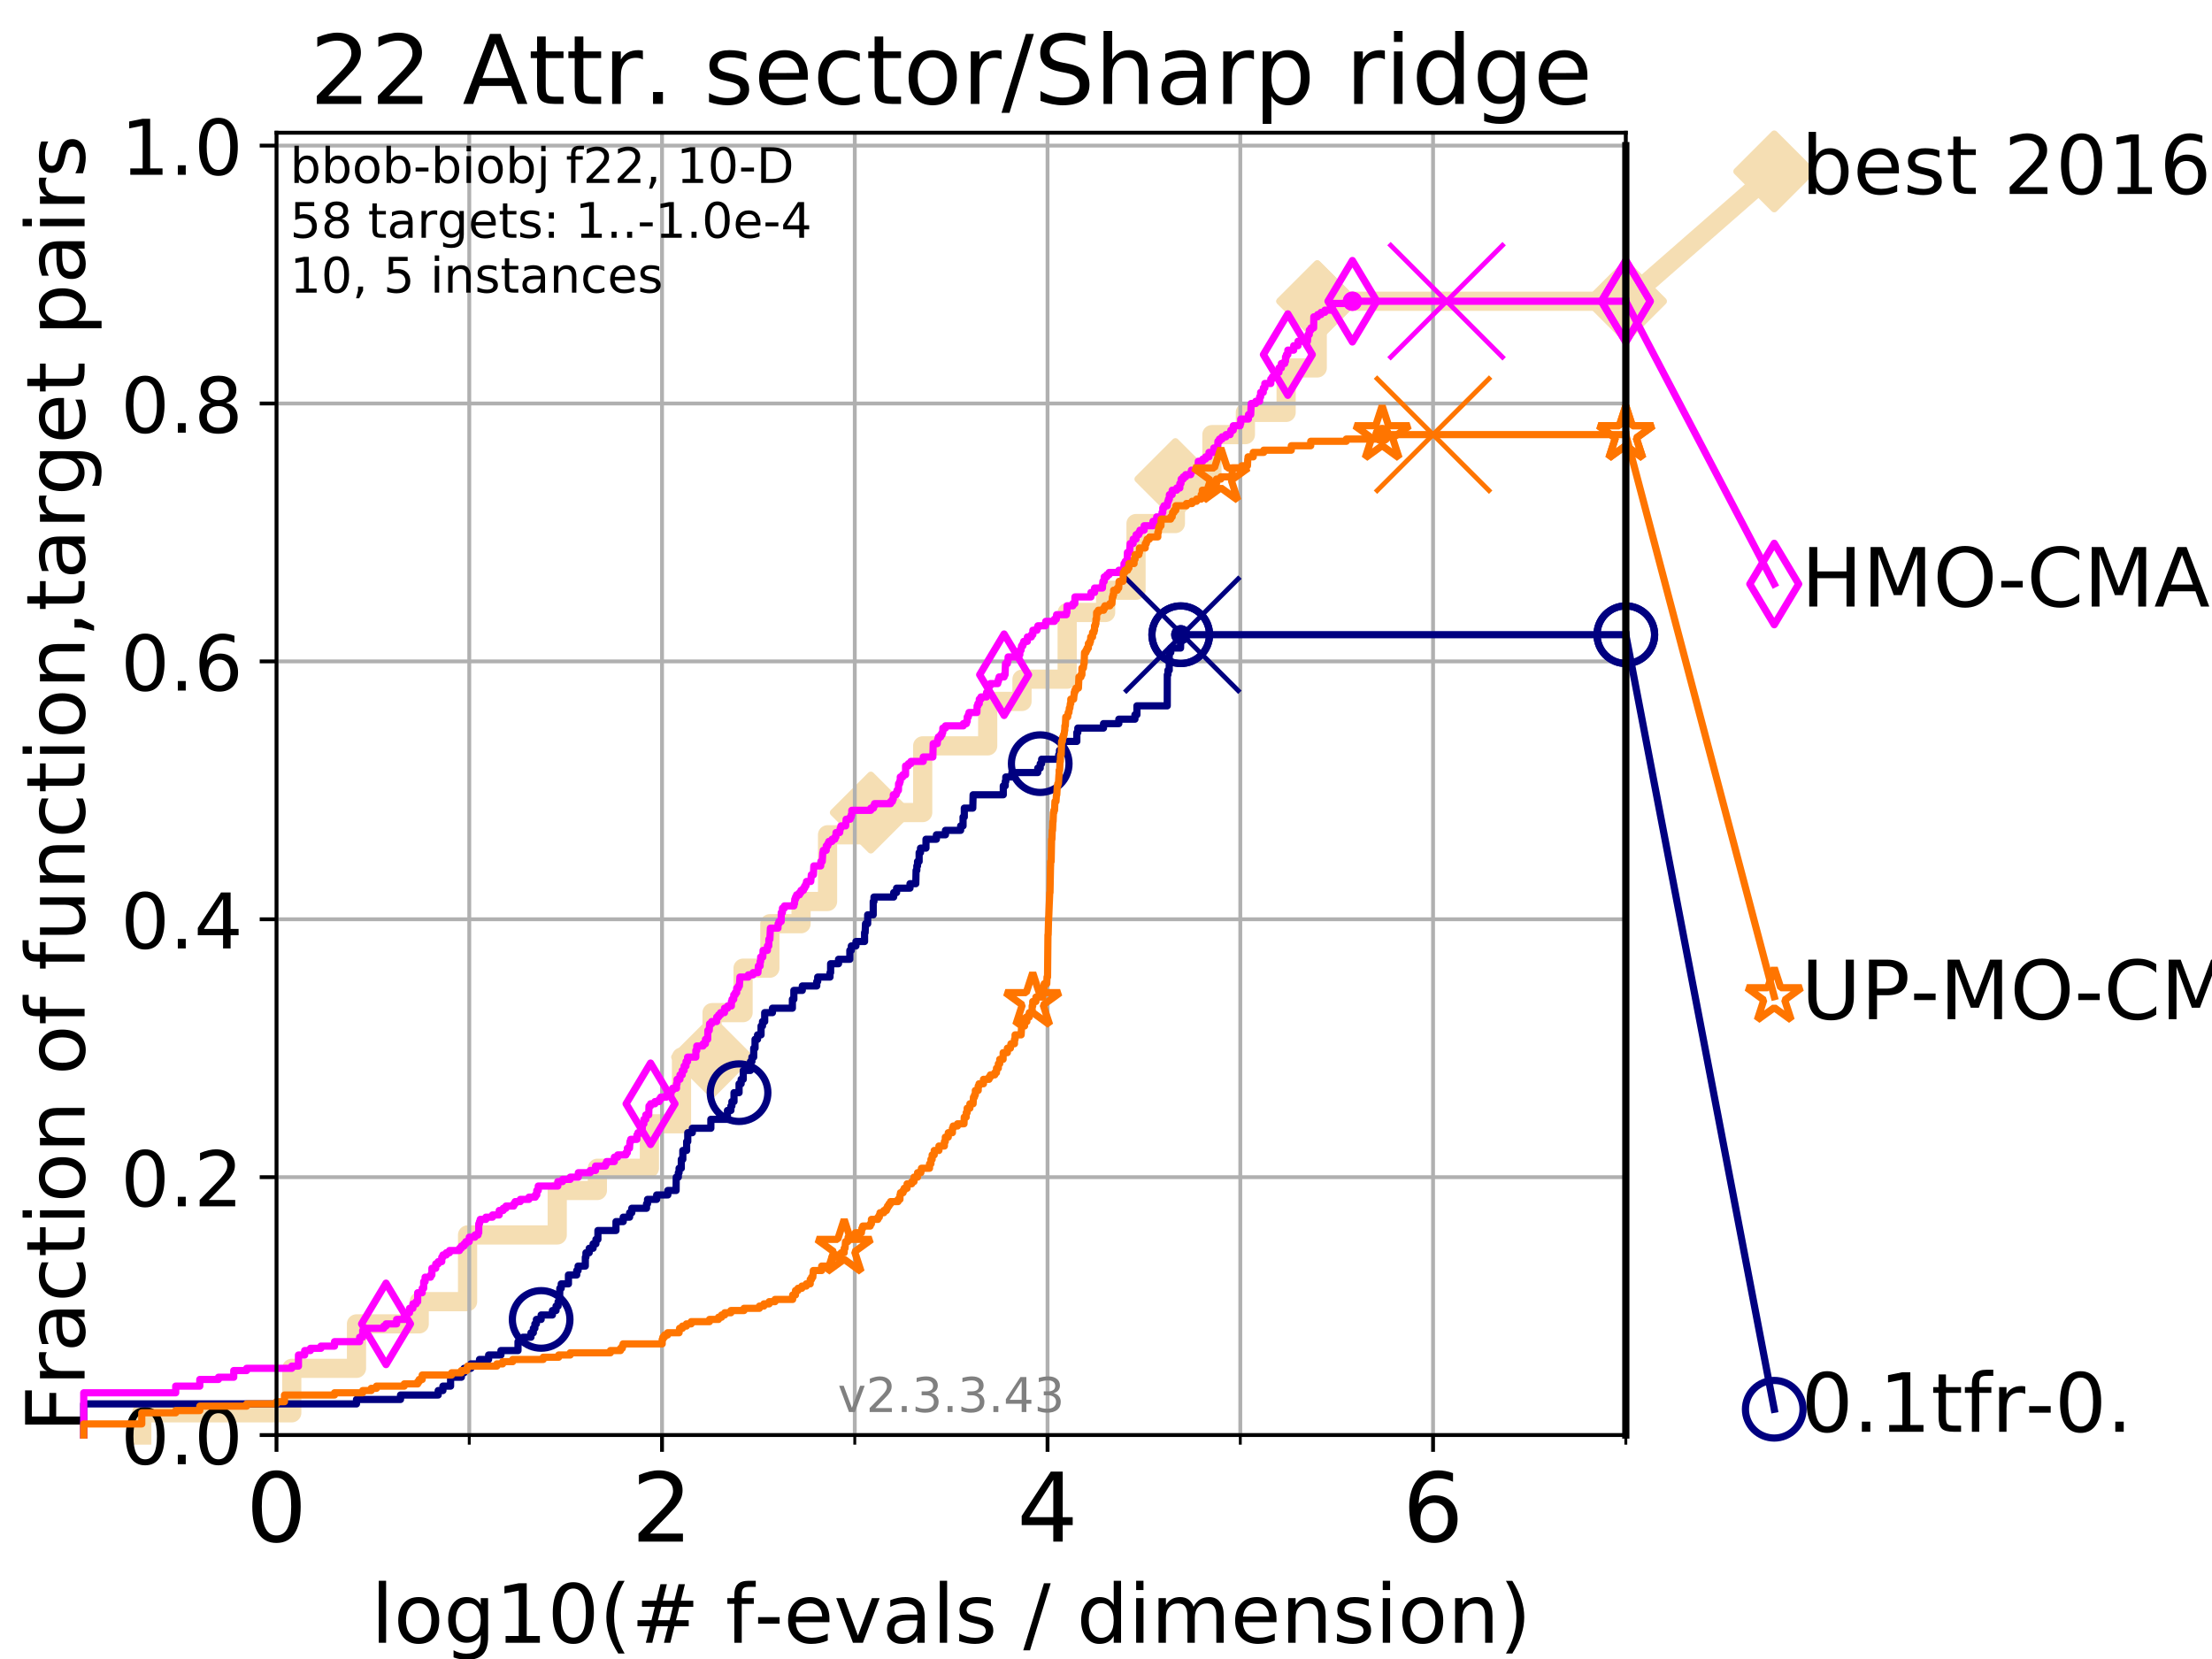 <?xml version="1.0" encoding="utf-8" standalone="no"?>
<!DOCTYPE svg PUBLIC "-//W3C//DTD SVG 1.1//EN"
  "http://www.w3.org/Graphics/SVG/1.1/DTD/svg11.dtd">
<!-- Created with matplotlib (https://matplotlib.org/) -->
<svg height="345.6pt" version="1.1" viewBox="0 0 460.8 345.6" width="460.8pt" xmlns="http://www.w3.org/2000/svg" xmlns:xlink="http://www.w3.org/1999/xlink">
 <defs>
  <style type="text/css">
*{stroke-linecap:butt;stroke-linejoin:round;}
  </style>
 </defs>
 <g id="figure_1">
  <g id="patch_1">
   <path d="M 0 345.6 
L 460.8 345.6 
L 460.8 0 
L 0 0 
z
" style="fill:#ffffff;"/>
  </g>
  <g id="axes_1">
   <g id="patch_2">
    <path d="M 57.6 298.944 
L 338.688 298.944 
L 338.688 27.648 
L 57.6 27.648 
z
" style="fill:#ffffff;"/>
   </g>
   <g id="line2d_1">
    <path d="M 29.533 298.944 
L 29.533 294.313 
L 60.78 294.313 
L 60.78 285.05 
L 74.263 285.05 
L 74.263 275.788 
L 87.33 275.788 
L 87.33 271.157 
L 97.403 271.157 
L 97.403 257.263 
L 116.081 257.263 
L 116.081 248.001 
L 124.444 248.001 
L 124.444 243.37 
L 135.281 243.37 
L 135.281 234.107 
L 141.969 234.107 
L 141.969 220.214 
L 148.335 220.214 
L 148.335 210.951 
L 154.794 210.951 
L 154.794 201.689 
L 160.375 201.689 
L 160.375 192.426 
L 166.879 192.426 
L 166.879 187.795 
L 172.395 187.795 
L 172.395 173.901 
L 181.405 173.901 
L 181.405 169.27 
L 192.214 169.27 
L 192.214 155.377 
L 205.755 155.377 
L 205.755 146.114 
L 212.903 146.114 
L 212.903 141.483 
L 222.311 141.483 
L 222.311 127.589 
L 230.323 127.589 
L 230.323 122.958 
L 236.656 122.958 
L 236.656 109.065 
L 244.853 109.065 
L 244.853 99.802 
L 252.464 99.802 
L 252.464 90.54 
L 259.437 90.54 
L 259.437 85.909 
L 267.923 85.909 
L 267.923 76.646 
L 274.406 76.646 
L 274.406 62.753 
L 338.688 62.753 
" style="fill:none;stroke:#f5deb3;stroke-linecap:square;stroke-width:4;"/>
   </g>
   <g id="line2d_2">
    <defs>
     <path d="M 0 7.778 
L 7.778 0 
L 0 -7.778 
L -7.778 0 
z
" id="m76a625affb" style="stroke:#f5deb3;stroke-linejoin:miter;stroke-width:1.5;"/>
    </defs>
    <g>
     <use style="fill:#f5deb3;stroke:#f5deb3;stroke-linejoin:miter;stroke-width:1.5;" x="148.335" xlink:href="#m76a625affb" y="220.214"/>
     <use style="fill:#f5deb3;stroke:#f5deb3;stroke-linejoin:miter;stroke-width:1.5;" x="181.405" xlink:href="#m76a625affb" y="169.27"/>
     <use style="fill:#f5deb3;stroke:#f5deb3;stroke-linejoin:miter;stroke-width:1.5;" x="244.853" xlink:href="#m76a625affb" y="99.802"/>
     <use style="fill:#f5deb3;stroke:#f5deb3;stroke-linejoin:miter;stroke-width:1.5;" x="274.406" xlink:href="#m76a625affb" y="62.753"/>
     <use style="fill:#f5deb3;stroke:#f5deb3;stroke-linejoin:miter;stroke-width:1.5;" x="274.406" xlink:href="#m76a625affb" y="62.753"/>
     <use style="fill:#f5deb3;stroke:#f5deb3;stroke-linejoin:miter;stroke-width:1.5;" x="338.688" xlink:href="#m76a625affb" y="62.753"/>
    </g>
   </g>
   <g id="line2d_3">
    <path style="fill:none;stroke:#f5deb3;stroke-linecap:square;stroke-width:4;"/>
    <g/>
   </g>
   <g id="line2d_4">
    <path d="M 338.688 62.753 
L 369.608 35.706 
" style="fill:none;stroke:#f5deb3;stroke-linecap:square;stroke-width:4;"/>
    <g>
     <use style="fill:#f5deb3;stroke:#f5deb3;stroke-linejoin:miter;stroke-width:1.5;" x="338.688" xlink:href="#m76a625affb" y="62.753"/>
     <use style="fill:#f5deb3;stroke:#f5deb3;stroke-linejoin:miter;stroke-width:1.5;" x="369.608" xlink:href="#m76a625affb" y="35.706"/>
    </g>
   </g>
   <g id="matplotlib.axis_1">
    <g id="xtick_1">
     <g id="line2d_5">
      <path clip-path="url(#pb413a7e966)" d="M 57.6 298.944 
L 57.6 27.648 
" style="fill:none;stroke:#b0b0b0;stroke-linecap:square;stroke-width:0.8;"/>
     </g>
     <g id="line2d_6">
      <defs>
       <path d="M 0 0 
L 0 3.5 
" id="m55d4fc357b" style="stroke:#000000;stroke-width:0.8;"/>
      </defs>
      <g>
       <use style="stroke:#000000;stroke-width:0.8;" x="57.6" xlink:href="#m55d4fc357b" y="298.944"/>
      </g>
     </g>
     <g id="text_1">
      <!-- 0 -->
      <defs>
       <path d="M 31.781 66.406 
Q 24.172 66.406 20.328 58.906 
Q 16.5 51.422 16.5 36.375 
Q 16.5 21.391 20.328 13.891 
Q 24.172 6.391 31.781 6.391 
Q 39.453 6.391 43.281 13.891 
Q 47.125 21.391 47.125 36.375 
Q 47.125 51.422 43.281 58.906 
Q 39.453 66.406 31.781 66.406 
z
M 31.781 74.219 
Q 44.047 74.219 50.516 64.516 
Q 56.984 54.828 56.984 36.375 
Q 56.984 17.969 50.516 8.266 
Q 44.047 -1.422 31.781 -1.422 
Q 19.531 -1.422 13.062 8.266 
Q 6.594 17.969 6.594 36.375 
Q 6.594 54.828 13.062 64.516 
Q 19.531 74.219 31.781 74.219 
z
" id="DejaVuSans-48"/>
      </defs>
      <g transform="translate(51.237 321.141)scale(0.2 -0.2)">
       <use xlink:href="#DejaVuSans-48"/>
      </g>
     </g>
    </g>
    <g id="xtick_2">
     <g id="line2d_7">
      <path clip-path="url(#pb413a7e966)" d="M 137.911 298.944 
L 137.911 27.648 
" style="fill:none;stroke:#b0b0b0;stroke-linecap:square;stroke-width:0.8;"/>
     </g>
     <g id="line2d_8">
      <g>
       <use style="stroke:#000000;stroke-width:0.8;" x="137.911" xlink:href="#m55d4fc357b" y="298.944"/>
      </g>
     </g>
     <g id="text_2">
      <!-- 2 -->
      <defs>
       <path d="M 19.188 8.297 
L 53.609 8.297 
L 53.609 0 
L 7.328 0 
L 7.328 8.297 
Q 12.938 14.109 22.625 23.891 
Q 32.328 33.688 34.812 36.531 
Q 39.547 41.844 41.422 45.531 
Q 43.312 49.219 43.312 52.781 
Q 43.312 58.594 39.234 62.25 
Q 35.156 65.922 28.609 65.922 
Q 23.969 65.922 18.812 64.312 
Q 13.672 62.703 7.812 59.422 
L 7.812 69.391 
Q 13.766 71.781 18.938 73 
Q 24.125 74.219 28.422 74.219 
Q 39.75 74.219 46.484 68.547 
Q 53.219 62.891 53.219 53.422 
Q 53.219 48.922 51.531 44.891 
Q 49.859 40.875 45.406 35.406 
Q 44.188 33.984 37.641 27.219 
Q 31.109 20.453 19.188 8.297 
z
" id="DejaVuSans-50"/>
      </defs>
      <g transform="translate(131.548 321.141)scale(0.2 -0.2)">
       <use xlink:href="#DejaVuSans-50"/>
      </g>
     </g>
    </g>
    <g id="xtick_3">
     <g id="line2d_9">
      <path clip-path="url(#pb413a7e966)" d="M 218.222 298.944 
L 218.222 27.648 
" style="fill:none;stroke:#b0b0b0;stroke-linecap:square;stroke-width:0.8;"/>
     </g>
     <g id="line2d_10">
      <g>
       <use style="stroke:#000000;stroke-width:0.8;" x="218.222" xlink:href="#m55d4fc357b" y="298.944"/>
      </g>
     </g>
     <g id="text_3">
      <!-- 4 -->
      <defs>
       <path d="M 37.797 64.312 
L 12.891 25.391 
L 37.797 25.391 
z
M 35.203 72.906 
L 47.609 72.906 
L 47.609 25.391 
L 58.016 25.391 
L 58.016 17.188 
L 47.609 17.188 
L 47.609 0 
L 37.797 0 
L 37.797 17.188 
L 4.891 17.188 
L 4.891 26.703 
z
" id="DejaVuSans-52"/>
      </defs>
      <g transform="translate(211.859 321.141)scale(0.2 -0.2)">
       <use xlink:href="#DejaVuSans-52"/>
      </g>
     </g>
    </g>
    <g id="xtick_4">
     <g id="line2d_11">
      <path clip-path="url(#pb413a7e966)" d="M 298.533 298.944 
L 298.533 27.648 
" style="fill:none;stroke:#b0b0b0;stroke-linecap:square;stroke-width:0.8;"/>
     </g>
     <g id="line2d_12">
      <g>
       <use style="stroke:#000000;stroke-width:0.8;" x="298.533" xlink:href="#m55d4fc357b" y="298.944"/>
      </g>
     </g>
     <g id="text_4">
      <!-- 6 -->
      <defs>
       <path d="M 33.016 40.375 
Q 26.375 40.375 22.484 35.828 
Q 18.609 31.297 18.609 23.391 
Q 18.609 15.531 22.484 10.953 
Q 26.375 6.391 33.016 6.391 
Q 39.656 6.391 43.531 10.953 
Q 47.406 15.531 47.406 23.391 
Q 47.406 31.297 43.531 35.828 
Q 39.656 40.375 33.016 40.375 
z
M 52.594 71.297 
L 52.594 62.312 
Q 48.875 64.062 45.094 64.984 
Q 41.312 65.922 37.594 65.922 
Q 27.828 65.922 22.672 59.328 
Q 17.531 52.734 16.797 39.406 
Q 19.672 43.656 24.016 45.922 
Q 28.375 48.188 33.594 48.188 
Q 44.578 48.188 50.953 41.516 
Q 57.328 34.859 57.328 23.391 
Q 57.328 12.156 50.688 5.359 
Q 44.047 -1.422 33.016 -1.422 
Q 20.359 -1.422 13.672 8.266 
Q 6.984 17.969 6.984 36.375 
Q 6.984 53.656 15.188 63.938 
Q 23.391 74.219 37.203 74.219 
Q 40.922 74.219 44.703 73.484 
Q 48.484 72.75 52.594 71.297 
z
" id="DejaVuSans-54"/>
      </defs>
      <g transform="translate(292.17 321.141)scale(0.2 -0.2)">
       <use xlink:href="#DejaVuSans-54"/>
      </g>
     </g>
    </g>
    <g id="xtick_5">
     <g id="line2d_13">
      <path clip-path="url(#pb413a7e966)" d="M 97.755 298.944 
L 97.755 27.648 
" style="fill:none;stroke:#b0b0b0;stroke-linecap:square;stroke-width:0.8;"/>
     </g>
     <g id="line2d_14">
      <defs>
       <path d="M 0 0 
L 0 2 
" id="md5385cd057" style="stroke:#000000;stroke-width:0.6;"/>
      </defs>
      <g>
       <use style="stroke:#000000;stroke-width:0.6;" x="97.755" xlink:href="#md5385cd057" y="298.944"/>
      </g>
     </g>
    </g>
    <g id="xtick_6">
     <g id="line2d_15">
      <path clip-path="url(#pb413a7e966)" d="M 178.066 298.944 
L 178.066 27.648 
" style="fill:none;stroke:#b0b0b0;stroke-linecap:square;stroke-width:0.8;"/>
     </g>
     <g id="line2d_16">
      <g>
       <use style="stroke:#000000;stroke-width:0.6;" x="178.066" xlink:href="#md5385cd057" y="298.944"/>
      </g>
     </g>
    </g>
    <g id="xtick_7">
     <g id="line2d_17">
      <path clip-path="url(#pb413a7e966)" d="M 258.377 298.944 
L 258.377 27.648 
" style="fill:none;stroke:#b0b0b0;stroke-linecap:square;stroke-width:0.8;"/>
     </g>
     <g id="line2d_18">
      <g>
       <use style="stroke:#000000;stroke-width:0.6;" x="258.377" xlink:href="#md5385cd057" y="298.944"/>
      </g>
     </g>
    </g>
    <g id="xtick_8">
     <g id="line2d_19">
      <path clip-path="url(#pb413a7e966)" d="M 338.688 298.944 
L 338.688 27.648 
" style="fill:none;stroke:#b0b0b0;stroke-linecap:square;stroke-width:0.8;"/>
     </g>
     <g id="line2d_20">
      <g>
       <use style="stroke:#000000;stroke-width:0.6;" x="338.688" xlink:href="#md5385cd057" y="298.944"/>
      </g>
     </g>
    </g>
    <g id="text_5">
     <!-- log10(# f-evals / dimension) -->
     <defs>
      <path d="M 9.422 75.984 
L 18.406 75.984 
L 18.406 0 
L 9.422 0 
z
" id="DejaVuSans-108"/>
      <path d="M 30.609 48.391 
Q 23.391 48.391 19.188 42.75 
Q 14.984 37.109 14.984 27.297 
Q 14.984 17.484 19.156 11.844 
Q 23.344 6.203 30.609 6.203 
Q 37.797 6.203 41.984 11.859 
Q 46.188 17.531 46.188 27.297 
Q 46.188 37.016 41.984 42.703 
Q 37.797 48.391 30.609 48.391 
z
M 30.609 56 
Q 42.328 56 49.016 48.375 
Q 55.719 40.766 55.719 27.297 
Q 55.719 13.875 49.016 6.219 
Q 42.328 -1.422 30.609 -1.422 
Q 18.844 -1.422 12.172 6.219 
Q 5.516 13.875 5.516 27.297 
Q 5.516 40.766 12.172 48.375 
Q 18.844 56 30.609 56 
z
" id="DejaVuSans-111"/>
      <path d="M 45.406 27.984 
Q 45.406 37.75 41.375 43.109 
Q 37.359 48.484 30.078 48.484 
Q 22.859 48.484 18.828 43.109 
Q 14.797 37.75 14.797 27.984 
Q 14.797 18.266 18.828 12.891 
Q 22.859 7.516 30.078 7.516 
Q 37.359 7.516 41.375 12.891 
Q 45.406 18.266 45.406 27.984 
z
M 54.391 6.781 
Q 54.391 -7.172 48.188 -13.984 
Q 42 -20.797 29.203 -20.797 
Q 24.469 -20.797 20.266 -20.094 
Q 16.062 -19.391 12.109 -17.922 
L 12.109 -9.188 
Q 16.062 -11.328 19.922 -12.344 
Q 23.781 -13.375 27.781 -13.375 
Q 36.625 -13.375 41.016 -8.766 
Q 45.406 -4.156 45.406 5.172 
L 45.406 9.625 
Q 42.625 4.781 38.281 2.391 
Q 33.938 0 27.875 0 
Q 17.828 0 11.672 7.656 
Q 5.516 15.328 5.516 27.984 
Q 5.516 40.672 11.672 48.328 
Q 17.828 56 27.875 56 
Q 33.938 56 38.281 53.609 
Q 42.625 51.219 45.406 46.391 
L 45.406 54.688 
L 54.391 54.688 
z
" id="DejaVuSans-103"/>
      <path d="M 12.406 8.297 
L 28.516 8.297 
L 28.516 63.922 
L 10.984 60.406 
L 10.984 69.391 
L 28.422 72.906 
L 38.281 72.906 
L 38.281 8.297 
L 54.391 8.297 
L 54.391 0 
L 12.406 0 
z
" id="DejaVuSans-49"/>
      <path d="M 31 75.875 
Q 24.469 64.656 21.281 53.656 
Q 18.109 42.672 18.109 31.391 
Q 18.109 20.125 21.312 9.062 
Q 24.516 -2 31 -13.188 
L 23.188 -13.188 
Q 15.875 -1.703 12.234 9.375 
Q 8.594 20.453 8.594 31.391 
Q 8.594 42.281 12.203 53.312 
Q 15.828 64.359 23.188 75.875 
z
" id="DejaVuSans-40"/>
      <path d="M 51.125 44 
L 36.922 44 
L 32.812 27.688 
L 47.125 27.688 
z
M 43.797 71.781 
L 38.719 51.516 
L 52.984 51.516 
L 58.109 71.781 
L 65.922 71.781 
L 60.891 51.516 
L 76.125 51.516 
L 76.125 44 
L 58.984 44 
L 54.984 27.688 
L 70.516 27.688 
L 70.516 20.219 
L 53.078 20.219 
L 48 0 
L 40.188 0 
L 45.219 20.219 
L 30.906 20.219 
L 25.875 0 
L 18.016 0 
L 23.094 20.219 
L 7.719 20.219 
L 7.719 27.688 
L 24.906 27.688 
L 29 44 
L 13.281 44 
L 13.281 51.516 
L 30.906 51.516 
L 35.891 71.781 
z
" id="DejaVuSans-35"/>
      <path id="DejaVuSans-32"/>
      <path d="M 37.109 75.984 
L 37.109 68.5 
L 28.516 68.5 
Q 23.688 68.5 21.797 66.547 
Q 19.922 64.594 19.922 59.516 
L 19.922 54.688 
L 34.719 54.688 
L 34.719 47.703 
L 19.922 47.703 
L 19.922 0 
L 10.891 0 
L 10.891 47.703 
L 2.297 47.703 
L 2.297 54.688 
L 10.891 54.688 
L 10.891 58.5 
Q 10.891 67.625 15.141 71.797 
Q 19.391 75.984 28.609 75.984 
z
" id="DejaVuSans-102"/>
      <path d="M 4.891 31.391 
L 31.203 31.391 
L 31.203 23.391 
L 4.891 23.391 
z
" id="DejaVuSans-45"/>
      <path d="M 56.203 29.594 
L 56.203 25.203 
L 14.891 25.203 
Q 15.484 15.922 20.484 11.062 
Q 25.484 6.203 34.422 6.203 
Q 39.594 6.203 44.453 7.469 
Q 49.312 8.734 54.109 11.281 
L 54.109 2.781 
Q 49.266 0.734 44.188 -0.344 
Q 39.109 -1.422 33.891 -1.422 
Q 20.797 -1.422 13.156 6.188 
Q 5.516 13.812 5.516 26.812 
Q 5.516 40.234 12.766 48.109 
Q 20.016 56 32.328 56 
Q 43.359 56 49.781 48.891 
Q 56.203 41.797 56.203 29.594 
z
M 47.219 32.234 
Q 47.125 39.594 43.094 43.984 
Q 39.062 48.391 32.422 48.391 
Q 24.906 48.391 20.391 44.141 
Q 15.875 39.891 15.188 32.172 
z
" id="DejaVuSans-101"/>
      <path d="M 2.984 54.688 
L 12.5 54.688 
L 29.594 8.797 
L 46.688 54.688 
L 56.203 54.688 
L 35.688 0 
L 23.484 0 
z
" id="DejaVuSans-118"/>
      <path d="M 34.281 27.484 
Q 23.391 27.484 19.188 25 
Q 14.984 22.516 14.984 16.5 
Q 14.984 11.719 18.141 8.906 
Q 21.297 6.109 26.703 6.109 
Q 34.188 6.109 38.703 11.406 
Q 43.219 16.703 43.219 25.484 
L 43.219 27.484 
z
M 52.203 31.203 
L 52.203 0 
L 43.219 0 
L 43.219 8.297 
Q 40.141 3.328 35.547 0.953 
Q 30.953 -1.422 24.312 -1.422 
Q 15.922 -1.422 10.953 3.297 
Q 6 8.016 6 15.922 
Q 6 25.141 12.172 29.828 
Q 18.359 34.516 30.609 34.516 
L 43.219 34.516 
L 43.219 35.406 
Q 43.219 41.609 39.141 45 
Q 35.062 48.391 27.688 48.391 
Q 23 48.391 18.547 47.266 
Q 14.109 46.141 10.016 43.891 
L 10.016 52.203 
Q 14.938 54.109 19.578 55.047 
Q 24.219 56 28.609 56 
Q 40.484 56 46.344 49.844 
Q 52.203 43.703 52.203 31.203 
z
" id="DejaVuSans-97"/>
      <path d="M 44.281 53.078 
L 44.281 44.578 
Q 40.484 46.531 36.375 47.5 
Q 32.281 48.484 27.875 48.484 
Q 21.188 48.484 17.844 46.438 
Q 14.5 44.391 14.5 40.281 
Q 14.5 37.156 16.891 35.375 
Q 19.281 33.594 26.516 31.984 
L 29.594 31.297 
Q 39.156 29.25 43.188 25.516 
Q 47.219 21.781 47.219 15.094 
Q 47.219 7.469 41.188 3.016 
Q 35.156 -1.422 24.609 -1.422 
Q 20.219 -1.422 15.453 -0.562 
Q 10.688 0.297 5.422 2 
L 5.422 11.281 
Q 10.406 8.688 15.234 7.391 
Q 20.062 6.109 24.812 6.109 
Q 31.156 6.109 34.562 8.281 
Q 37.984 10.453 37.984 14.406 
Q 37.984 18.062 35.516 20.016 
Q 33.062 21.969 24.703 23.781 
L 21.578 24.516 
Q 13.234 26.266 9.516 29.906 
Q 5.812 33.547 5.812 39.891 
Q 5.812 47.609 11.281 51.797 
Q 16.75 56 26.812 56 
Q 31.781 56 36.172 55.266 
Q 40.578 54.547 44.281 53.078 
z
" id="DejaVuSans-115"/>
      <path d="M 25.391 72.906 
L 33.688 72.906 
L 8.297 -9.281 
L 0 -9.281 
z
" id="DejaVuSans-47"/>
      <path d="M 45.406 46.391 
L 45.406 75.984 
L 54.391 75.984 
L 54.391 0 
L 45.406 0 
L 45.406 8.203 
Q 42.578 3.328 38.25 0.953 
Q 33.938 -1.422 27.875 -1.422 
Q 17.969 -1.422 11.734 6.484 
Q 5.516 14.406 5.516 27.297 
Q 5.516 40.188 11.734 48.094 
Q 17.969 56 27.875 56 
Q 33.938 56 38.25 53.625 
Q 42.578 51.266 45.406 46.391 
z
M 14.797 27.297 
Q 14.797 17.391 18.875 11.75 
Q 22.953 6.109 30.078 6.109 
Q 37.203 6.109 41.297 11.75 
Q 45.406 17.391 45.406 27.297 
Q 45.406 37.203 41.297 42.844 
Q 37.203 48.484 30.078 48.484 
Q 22.953 48.484 18.875 42.844 
Q 14.797 37.203 14.797 27.297 
z
" id="DejaVuSans-100"/>
      <path d="M 9.422 54.688 
L 18.406 54.688 
L 18.406 0 
L 9.422 0 
z
M 9.422 75.984 
L 18.406 75.984 
L 18.406 64.594 
L 9.422 64.594 
z
" id="DejaVuSans-105"/>
      <path d="M 52 44.188 
Q 55.375 50.25 60.062 53.125 
Q 64.75 56 71.094 56 
Q 79.641 56 84.281 50.016 
Q 88.922 44.047 88.922 33.016 
L 88.922 0 
L 79.891 0 
L 79.891 32.719 
Q 79.891 40.578 77.094 44.375 
Q 74.312 48.188 68.609 48.188 
Q 61.625 48.188 57.562 43.547 
Q 53.516 38.922 53.516 30.906 
L 53.516 0 
L 44.484 0 
L 44.484 32.719 
Q 44.484 40.625 41.703 44.406 
Q 38.922 48.188 33.109 48.188 
Q 26.219 48.188 22.156 43.531 
Q 18.109 38.875 18.109 30.906 
L 18.109 0 
L 9.078 0 
L 9.078 54.688 
L 18.109 54.688 
L 18.109 46.188 
Q 21.188 51.219 25.484 53.609 
Q 29.781 56 35.688 56 
Q 41.656 56 45.828 52.969 
Q 50 49.953 52 44.188 
z
" id="DejaVuSans-109"/>
      <path d="M 54.891 33.016 
L 54.891 0 
L 45.906 0 
L 45.906 32.719 
Q 45.906 40.484 42.875 44.328 
Q 39.844 48.188 33.797 48.188 
Q 26.516 48.188 22.312 43.547 
Q 18.109 38.922 18.109 30.906 
L 18.109 0 
L 9.078 0 
L 9.078 54.688 
L 18.109 54.688 
L 18.109 46.188 
Q 21.344 51.125 25.703 53.562 
Q 30.078 56 35.797 56 
Q 45.219 56 50.047 50.172 
Q 54.891 44.344 54.891 33.016 
z
" id="DejaVuSans-110"/>
      <path d="M 8.016 75.875 
L 15.828 75.875 
Q 23.141 64.359 26.781 53.312 
Q 30.422 42.281 30.422 31.391 
Q 30.422 20.453 26.781 9.375 
Q 23.141 -1.703 15.828 -13.188 
L 8.016 -13.188 
Q 14.5 -2 17.703 9.062 
Q 20.906 20.125 20.906 31.391 
Q 20.906 42.672 17.703 53.656 
Q 14.5 64.656 8.016 75.875 
z
" id="DejaVuSans-41"/>
     </defs>
     <g transform="translate(77.303 342.218)scale(0.17 -0.17)">
      <use xlink:href="#DejaVuSans-108"/>
      <use x="27.783" xlink:href="#DejaVuSans-111"/>
      <use x="88.965" xlink:href="#DejaVuSans-103"/>
      <use x="152.441" xlink:href="#DejaVuSans-49"/>
      <use x="216.064" xlink:href="#DejaVuSans-48"/>
      <use x="279.688" xlink:href="#DejaVuSans-40"/>
      <use x="318.701" xlink:href="#DejaVuSans-35"/>
      <use x="402.49" xlink:href="#DejaVuSans-32"/>
      <use x="434.277" xlink:href="#DejaVuSans-102"/>
      <use x="469.404" xlink:href="#DejaVuSans-45"/>
      <use x="505.488" xlink:href="#DejaVuSans-101"/>
      <use x="567.012" xlink:href="#DejaVuSans-118"/>
      <use x="626.191" xlink:href="#DejaVuSans-97"/>
      <use x="687.471" xlink:href="#DejaVuSans-108"/>
      <use x="715.254" xlink:href="#DejaVuSans-115"/>
      <use x="767.354" xlink:href="#DejaVuSans-32"/>
      <use x="799.141" xlink:href="#DejaVuSans-47"/>
      <use x="832.832" xlink:href="#DejaVuSans-32"/>
      <use x="864.619" xlink:href="#DejaVuSans-100"/>
      <use x="928.096" xlink:href="#DejaVuSans-105"/>
      <use x="955.879" xlink:href="#DejaVuSans-109"/>
      <use x="1053.291" xlink:href="#DejaVuSans-101"/>
      <use x="1114.814" xlink:href="#DejaVuSans-110"/>
      <use x="1178.193" xlink:href="#DejaVuSans-115"/>
      <use x="1230.293" xlink:href="#DejaVuSans-105"/>
      <use x="1258.076" xlink:href="#DejaVuSans-111"/>
      <use x="1319.258" xlink:href="#DejaVuSans-110"/>
      <use x="1382.637" xlink:href="#DejaVuSans-41"/>
     </g>
    </g>
   </g>
   <g id="matplotlib.axis_2">
    <g id="ytick_1">
     <g id="line2d_21">
      <path clip-path="url(#pb413a7e966)" d="M 57.6 298.944 
L 338.688 298.944 
" style="fill:none;stroke:#b0b0b0;stroke-linecap:square;stroke-width:0.8;"/>
     </g>
     <g id="line2d_22">
      <defs>
       <path d="M 0 0 
L -3.5 0 
" id="m8ebe220448" style="stroke:#000000;stroke-width:0.8;"/>
      </defs>
      <g>
       <use style="stroke:#000000;stroke-width:0.8;" x="57.6" xlink:href="#m8ebe220448" y="298.944"/>
      </g>
     </g>
     <g id="text_6">
      <!-- 0.0 -->
      <defs>
       <path d="M 10.688 12.406 
L 21 12.406 
L 21 0 
L 10.688 0 
z
" id="DejaVuSans-46"/>
      </defs>
      <g transform="translate(25.155 305.023)scale(0.16 -0.16)">
       <use xlink:href="#DejaVuSans-48"/>
       <use x="63.623" xlink:href="#DejaVuSans-46"/>
       <use x="95.41" xlink:href="#DejaVuSans-48"/>
      </g>
     </g>
    </g>
    <g id="ytick_2">
     <g id="line2d_23">
      <path clip-path="url(#pb413a7e966)" d="M 57.6 245.222 
L 338.688 245.222 
" style="fill:none;stroke:#b0b0b0;stroke-linecap:square;stroke-width:0.8;"/>
     </g>
     <g id="line2d_24">
      <g>
       <use style="stroke:#000000;stroke-width:0.8;" x="57.6" xlink:href="#m8ebe220448" y="245.222"/>
      </g>
     </g>
     <g id="text_7">
      <!-- 0.2 -->
      <g transform="translate(25.155 251.301)scale(0.16 -0.16)">
       <use xlink:href="#DejaVuSans-48"/>
       <use x="63.623" xlink:href="#DejaVuSans-46"/>
       <use x="95.41" xlink:href="#DejaVuSans-50"/>
      </g>
     </g>
    </g>
    <g id="ytick_3">
     <g id="line2d_25">
      <path clip-path="url(#pb413a7e966)" d="M 57.6 191.5 
L 338.688 191.5 
" style="fill:none;stroke:#b0b0b0;stroke-linecap:square;stroke-width:0.8;"/>
     </g>
     <g id="line2d_26">
      <g>
       <use style="stroke:#000000;stroke-width:0.8;" x="57.6" xlink:href="#m8ebe220448" y="191.5"/>
      </g>
     </g>
     <g id="text_8">
      <!-- 0.4 -->
      <g transform="translate(25.155 197.579)scale(0.16 -0.16)">
       <use xlink:href="#DejaVuSans-48"/>
       <use x="63.623" xlink:href="#DejaVuSans-46"/>
       <use x="95.41" xlink:href="#DejaVuSans-52"/>
      </g>
     </g>
    </g>
    <g id="ytick_4">
     <g id="line2d_27">
      <path clip-path="url(#pb413a7e966)" d="M 57.6 137.778 
L 338.688 137.778 
" style="fill:none;stroke:#b0b0b0;stroke-linecap:square;stroke-width:0.8;"/>
     </g>
     <g id="line2d_28">
      <g>
       <use style="stroke:#000000;stroke-width:0.8;" x="57.6" xlink:href="#m8ebe220448" y="137.778"/>
      </g>
     </g>
     <g id="text_9">
      <!-- 0.6 -->
      <g transform="translate(25.155 143.857)scale(0.16 -0.16)">
       <use xlink:href="#DejaVuSans-48"/>
       <use x="63.623" xlink:href="#DejaVuSans-46"/>
       <use x="95.41" xlink:href="#DejaVuSans-54"/>
      </g>
     </g>
    </g>
    <g id="ytick_5">
     <g id="line2d_29">
      <path clip-path="url(#pb413a7e966)" d="M 57.6 84.056 
L 338.688 84.056 
" style="fill:none;stroke:#b0b0b0;stroke-linecap:square;stroke-width:0.8;"/>
     </g>
     <g id="line2d_30">
      <g>
       <use style="stroke:#000000;stroke-width:0.8;" x="57.6" xlink:href="#m8ebe220448" y="84.056"/>
      </g>
     </g>
     <g id="text_10">
      <!-- 0.8 -->
      <defs>
       <path d="M 31.781 34.625 
Q 24.75 34.625 20.719 30.859 
Q 16.703 27.094 16.703 20.516 
Q 16.703 13.922 20.719 10.156 
Q 24.75 6.391 31.781 6.391 
Q 38.812 6.391 42.859 10.172 
Q 46.922 13.969 46.922 20.516 
Q 46.922 27.094 42.891 30.859 
Q 38.875 34.625 31.781 34.625 
z
M 21.922 38.812 
Q 15.578 40.375 12.031 44.719 
Q 8.5 49.078 8.5 55.328 
Q 8.5 64.062 14.719 69.141 
Q 20.953 74.219 31.781 74.219 
Q 42.672 74.219 48.875 69.141 
Q 55.078 64.062 55.078 55.328 
Q 55.078 49.078 51.531 44.719 
Q 48 40.375 41.703 38.812 
Q 48.828 37.156 52.797 32.312 
Q 56.781 27.484 56.781 20.516 
Q 56.781 9.906 50.312 4.234 
Q 43.844 -1.422 31.781 -1.422 
Q 19.734 -1.422 13.25 4.234 
Q 6.781 9.906 6.781 20.516 
Q 6.781 27.484 10.781 32.312 
Q 14.797 37.156 21.922 38.812 
z
M 18.312 54.391 
Q 18.312 48.734 21.844 45.562 
Q 25.391 42.391 31.781 42.391 
Q 38.141 42.391 41.719 45.562 
Q 45.312 48.734 45.312 54.391 
Q 45.312 60.062 41.719 63.234 
Q 38.141 66.406 31.781 66.406 
Q 25.391 66.406 21.844 63.234 
Q 18.312 60.062 18.312 54.391 
z
" id="DejaVuSans-56"/>
      </defs>
      <g transform="translate(25.155 90.135)scale(0.16 -0.16)">
       <use xlink:href="#DejaVuSans-48"/>
       <use x="63.623" xlink:href="#DejaVuSans-46"/>
       <use x="95.41" xlink:href="#DejaVuSans-56"/>
      </g>
     </g>
    </g>
    <g id="ytick_6">
     <g id="line2d_31">
      <path clip-path="url(#pb413a7e966)" d="M 57.6 30.334 
L 338.688 30.334 
" style="fill:none;stroke:#b0b0b0;stroke-linecap:square;stroke-width:0.8;"/>
     </g>
     <g id="line2d_32">
      <g>
       <use style="stroke:#000000;stroke-width:0.8;" x="57.6" xlink:href="#m8ebe220448" y="30.334"/>
      </g>
     </g>
     <g id="text_11">
      <!-- 1.0 -->
      <g transform="translate(25.155 36.413)scale(0.16 -0.16)">
       <use xlink:href="#DejaVuSans-49"/>
       <use x="63.623" xlink:href="#DejaVuSans-46"/>
       <use x="95.41" xlink:href="#DejaVuSans-48"/>
      </g>
     </g>
    </g>
    <g id="text_12">
     <!-- Fraction of function,target pairs -->
     <defs>
      <path d="M 9.812 72.906 
L 51.703 72.906 
L 51.703 64.594 
L 19.672 64.594 
L 19.672 43.109 
L 48.578 43.109 
L 48.578 34.812 
L 19.672 34.812 
L 19.672 0 
L 9.812 0 
z
" id="DejaVuSans-70"/>
      <path d="M 41.109 46.297 
Q 39.594 47.172 37.812 47.578 
Q 36.031 48 33.891 48 
Q 26.266 48 22.188 43.047 
Q 18.109 38.094 18.109 28.812 
L 18.109 0 
L 9.078 0 
L 9.078 54.688 
L 18.109 54.688 
L 18.109 46.188 
Q 20.953 51.172 25.484 53.578 
Q 30.031 56 36.531 56 
Q 37.453 56 38.578 55.875 
Q 39.703 55.766 41.062 55.516 
z
" id="DejaVuSans-114"/>
      <path d="M 48.781 52.594 
L 48.781 44.188 
Q 44.969 46.297 41.141 47.344 
Q 37.312 48.391 33.406 48.391 
Q 24.656 48.391 19.812 42.844 
Q 14.984 37.312 14.984 27.297 
Q 14.984 17.281 19.812 11.734 
Q 24.656 6.203 33.406 6.203 
Q 37.312 6.203 41.141 7.25 
Q 44.969 8.297 48.781 10.406 
L 48.781 2.094 
Q 45.016 0.344 40.984 -0.531 
Q 36.969 -1.422 32.422 -1.422 
Q 20.062 -1.422 12.781 6.344 
Q 5.516 14.109 5.516 27.297 
Q 5.516 40.672 12.859 48.328 
Q 20.219 56 33.016 56 
Q 37.156 56 41.109 55.141 
Q 45.062 54.297 48.781 52.594 
z
" id="DejaVuSans-99"/>
      <path d="M 18.312 70.219 
L 18.312 54.688 
L 36.812 54.688 
L 36.812 47.703 
L 18.312 47.703 
L 18.312 18.016 
Q 18.312 11.328 20.141 9.422 
Q 21.969 7.516 27.594 7.516 
L 36.812 7.516 
L 36.812 0 
L 27.594 0 
Q 17.188 0 13.234 3.875 
Q 9.281 7.766 9.281 18.016 
L 9.281 47.703 
L 2.688 47.703 
L 2.688 54.688 
L 9.281 54.688 
L 9.281 70.219 
z
" id="DejaVuSans-116"/>
      <path d="M 8.5 21.578 
L 8.5 54.688 
L 17.484 54.688 
L 17.484 21.922 
Q 17.484 14.156 20.5 10.266 
Q 23.531 6.391 29.594 6.391 
Q 36.859 6.391 41.078 11.031 
Q 45.312 15.672 45.312 23.688 
L 45.312 54.688 
L 54.297 54.688 
L 54.297 0 
L 45.312 0 
L 45.312 8.406 
Q 42.047 3.422 37.719 1 
Q 33.406 -1.422 27.688 -1.422 
Q 18.266 -1.422 13.375 4.438 
Q 8.5 10.297 8.5 21.578 
z
M 31.109 56 
z
" id="DejaVuSans-117"/>
      <path d="M 11.719 12.406 
L 22.016 12.406 
L 22.016 4 
L 14.016 -11.625 
L 7.719 -11.625 
L 11.719 4 
z
" id="DejaVuSans-44"/>
      <path d="M 18.109 8.203 
L 18.109 -20.797 
L 9.078 -20.797 
L 9.078 54.688 
L 18.109 54.688 
L 18.109 46.391 
Q 20.953 51.266 25.266 53.625 
Q 29.594 56 35.594 56 
Q 45.562 56 51.781 48.094 
Q 58.016 40.188 58.016 27.297 
Q 58.016 14.406 51.781 6.484 
Q 45.562 -1.422 35.594 -1.422 
Q 29.594 -1.422 25.266 0.953 
Q 20.953 3.328 18.109 8.203 
z
M 48.688 27.297 
Q 48.688 37.203 44.609 42.844 
Q 40.531 48.484 33.406 48.484 
Q 26.266 48.484 22.188 42.844 
Q 18.109 37.203 18.109 27.297 
Q 18.109 17.391 22.188 11.75 
Q 26.266 6.109 33.406 6.109 
Q 40.531 6.109 44.609 11.75 
Q 48.688 17.391 48.688 27.297 
z
" id="DejaVuSans-112"/>
     </defs>
     <g transform="translate(17.62 298.435)rotate(-90)scale(0.17 -0.17)">
      <use xlink:href="#DejaVuSans-70"/>
      <use x="57.41" xlink:href="#DejaVuSans-114"/>
      <use x="98.523" xlink:href="#DejaVuSans-97"/>
      <use x="159.803" xlink:href="#DejaVuSans-99"/>
      <use x="214.783" xlink:href="#DejaVuSans-116"/>
      <use x="253.992" xlink:href="#DejaVuSans-105"/>
      <use x="281.775" xlink:href="#DejaVuSans-111"/>
      <use x="342.957" xlink:href="#DejaVuSans-110"/>
      <use x="406.336" xlink:href="#DejaVuSans-32"/>
      <use x="438.123" xlink:href="#DejaVuSans-111"/>
      <use x="499.305" xlink:href="#DejaVuSans-102"/>
      <use x="534.51" xlink:href="#DejaVuSans-32"/>
      <use x="566.297" xlink:href="#DejaVuSans-102"/>
      <use x="601.502" xlink:href="#DejaVuSans-117"/>
      <use x="664.881" xlink:href="#DejaVuSans-110"/>
      <use x="728.26" xlink:href="#DejaVuSans-99"/>
      <use x="783.24" xlink:href="#DejaVuSans-116"/>
      <use x="822.449" xlink:href="#DejaVuSans-105"/>
      <use x="850.232" xlink:href="#DejaVuSans-111"/>
      <use x="911.414" xlink:href="#DejaVuSans-110"/>
      <use x="974.793" xlink:href="#DejaVuSans-44"/>
      <use x="1006.58" xlink:href="#DejaVuSans-116"/>
      <use x="1045.789" xlink:href="#DejaVuSans-97"/>
      <use x="1107.068" xlink:href="#DejaVuSans-114"/>
      <use x="1148.166" xlink:href="#DejaVuSans-103"/>
      <use x="1211.643" xlink:href="#DejaVuSans-101"/>
      <use x="1273.166" xlink:href="#DejaVuSans-116"/>
      <use x="1312.375" xlink:href="#DejaVuSans-32"/>
      <use x="1344.162" xlink:href="#DejaVuSans-112"/>
      <use x="1407.639" xlink:href="#DejaVuSans-97"/>
      <use x="1468.918" xlink:href="#DejaVuSans-105"/>
      <use x="1496.701" xlink:href="#DejaVuSans-114"/>
      <use x="1537.814" xlink:href="#DejaVuSans-115"/>
     </g>
    </g>
   </g>
   <g id="line2d_33">
    <defs>
     <path d="M 0 1.5 
C 0.398 1.5 0.779 1.342 1.061 1.061 
C 1.342 0.779 1.5 0.398 1.5 0 
C 1.5 -0.398 1.342 -0.779 1.061 -1.061 
C 0.779 -1.342 0.398 -1.5 0 -1.5 
C -0.398 -1.5 -0.779 -1.342 -1.061 -1.061 
C -1.342 -0.779 -1.5 -0.398 -1.5 0 
C -1.5 0.398 -1.342 0.779 -1.061 1.061 
C -0.779 1.342 -0.398 1.5 0 1.5 
z
" id="m094ceb8fa6" style="stroke:#f5deb3;"/>
    </defs>
    <g>
     <use style="fill:#f5deb3;stroke:#f5deb3;" x="274.406" xlink:href="#m094ceb8fa6" y="62.753"/>
     <use style="fill:#f5deb3;stroke:#f5deb3;" x="274.406" xlink:href="#m094ceb8fa6" y="62.753"/>
    </g>
   </g>
   <g id="line2d_34">
    <defs>
     <path d="M 0 1.5 
C 0.398 1.5 0.779 1.342 1.061 1.061 
C 1.342 0.779 1.5 0.398 1.5 0 
C 1.5 -0.398 1.342 -0.779 1.061 -1.061 
C 0.779 -1.342 0.398 -1.5 0 -1.5 
C -0.398 -1.5 -0.779 -1.342 -1.061 -1.061 
C -1.342 -0.779 -1.5 -0.398 -1.5 0 
C -1.5 0.398 -1.342 0.779 -1.061 1.061 
C -0.779 1.342 -0.398 1.5 0 1.5 
z
" id="m2fefc6dc3c" style="stroke:#000080;"/>
    </defs>
    <g>
     <use style="fill:#000080;stroke:#000080;" x="245.969" xlink:href="#m2fefc6dc3c" y="132.221"/>
     <use style="fill:#000080;stroke:#000080;" x="245.969" xlink:href="#m2fefc6dc3c" y="132.221"/>
    </g>
   </g>
   <g id="line2d_35">
    <path d="M 17.445 298.944 
L 17.445 292.46 
L 74.263 292.46 
L 74.263 291.534 
L 83.438 291.534 
L 83.438 290.608 
L 91.284 290.608 
L 91.284 289.682 
L 92.267 289.682 
L 92.267 288.755 
L 93.864 288.755 
L 93.864 286.903 
L 96.111 286.903 
L 96.111 285.977 
L 96.676 285.977 
L 96.676 285.05 
L 98.101 285.05 
L 98.101 284.124 
L 99.887 284.124 
L 99.887 283.198 
L 101.786 283.198 
L 101.786 282.272 
L 104.355 282.272 
L 104.355 281.345 
L 107.909 281.345 
L 107.909 279.493 
L 108.949 279.493 
L 108.949 278.567 
L 110.611 278.567 
L 110.611 277.64 
L 111.105 277.64 
L 111.105 276.714 
L 111.426 276.714 
L 111.426 275.788 
L 111.742 275.788 
L 111.742 274.862 
L 112.73 274.862 
L 112.73 273.935 
L 115.077 273.935 
L 115.077 273.009 
L 115.835 273.009 
L 115.835 272.083 
L 116.263 272.083 
L 116.263 271.157 
L 116.562 271.157 
L 116.621 268.378 
L 116.914 268.378 
L 116.914 267.452 
L 118.417 267.452 
L 118.417 265.599 
L 120.142 265.599 
L 120.142 264.673 
L 120.43 264.673 
L 120.43 263.747 
L 121.931 263.747 
L 121.931 261.894 
L 122.062 261.894 
L 122.062 260.968 
L 122.741 260.968 
L 122.741 260.042 
L 123.554 260.042 
L 123.554 259.116 
L 124.14 259.116 
L 124.14 258.189 
L 124.557 258.189 
L 124.557 256.337 
L 128.321 256.337 
L 128.321 254.484 
L 129.826 254.484 
L 129.826 253.558 
L 131.16 253.558 
L 131.16 252.632 
L 131.616 252.632 
L 131.616 251.706 
L 134.682 251.706 
L 134.682 250.779 
L 134.891 250.779 
L 134.891 249.853 
L 136.795 249.853 
L 136.795 248.927 
L 139.123 248.927 
L 139.123 248.001 
L 140.842 248.001 
L 140.871 245.222 
L 141.307 245.222 
L 141.307 244.296 
L 141.464 244.296 
L 141.464 243.37 
L 141.927 243.37 
L 141.927 241.517 
L 142.243 241.517 
L 142.243 239.665 
L 143.041 239.665 
L 143.041 237.812 
L 143.273 237.812 
L 143.273 235.96 
L 144.221 235.96 
L 144.221 235.033 
L 148.084 235.033 
L 148.084 233.181 
L 151.542 233.181 
L 151.542 231.328 
L 152.261 231.328 
L 152.261 230.402 
L 152.466 230.402 
L 152.466 229.476 
L 152.907 229.476 
L 152.907 227.623 
L 153.96 227.623 
L 153.96 225.771 
L 154.392 225.771 
L 154.392 224.845 
L 154.834 224.845 
L 154.834 222.992 
L 156.328 222.992 
L 156.328 221.14 
L 156.64 221.14 
L 156.64 220.214 
L 157.012 220.214 
L 157.012 218.361 
L 157.289 218.361 
L 157.289 216.509 
L 157.81 216.509 
L 157.81 215.582 
L 158.541 215.582 
L 158.541 213.73 
L 158.843 213.73 
L 158.843 212.804 
L 159.299 212.804 
L 159.299 210.951 
L 160.915 210.951 
L 160.915 210.025 
L 165.069 210.025 
L 165.069 208.172 
L 165.375 208.172 
L 165.375 206.32 
L 167.132 206.32 
L 167.132 205.394 
L 170.144 205.394 
L 170.144 204.467 
L 170.338 204.467 
L 170.338 203.541 
L 172.902 203.541 
L 172.902 202.615 
L 173.035 202.615 
L 173.035 200.762 
L 174.68 200.762 
L 174.68 199.836 
L 177.035 199.836 
L 177.035 197.984 
L 177.347 197.984 
L 177.347 197.057 
L 178.31 197.057 
L 178.31 196.131 
L 180.106 196.131 
L 180.106 194.279 
L 180.224 194.279 
L 180.301 192.426 
L 180.754 192.426 
L 180.754 190.574 
L 181.905 190.574 
L 181.907 187.795 
L 182.065 187.795 
L 182.065 186.869 
L 186.167 186.869 
L 186.167 185.943 
L 186.775 185.943 
L 186.775 185.016 
L 189.57 185.016 
L 189.57 184.09 
L 190.777 184.09 
L 190.837 181.311 
L 190.99 181.311 
L 190.99 180.385 
L 191.14 180.385 
L 191.14 179.459 
L 191.472 179.459 
L 191.472 177.606 
L 191.757 177.606 
L 191.757 176.68 
L 192.898 176.68 
L 192.901 174.828 
L 195.07 174.828 
L 195.07 173.901 
L 196.959 173.901 
L 196.959 172.975 
L 200.119 172.975 
L 200.119 172.049 
L 200.621 172.049 
L 200.621 170.196 
L 200.882 170.196 
L 200.882 168.344 
L 202.645 168.344 
L 202.716 165.565 
L 209.001 165.565 
L 209.001 163.713 
L 209.406 163.713 
L 209.406 162.787 
L 209.522 162.787 
L 209.522 161.86 
L 210.791 161.86 
L 210.791 160.934 
L 216.184 160.934 
L 216.184 160.008 
L 216.697 160.008 
L 216.697 159.082 
L 216.995 159.082 
L 216.995 158.155 
L 220.541 158.155 
L 220.541 157.229 
L 220.712 157.229 
L 220.712 156.303 
L 221.186 156.303 
L 221.186 154.45 
L 224.324 154.45 
L 224.324 152.598 
L 224.529 152.598 
L 224.529 151.672 
L 229.88 151.672 
L 229.88 150.745 
L 233.072 150.745 
L 233.072 149.819 
L 236.429 149.819 
L 236.429 148.893 
L 236.841 148.893 
L 236.841 147.04 
L 243.16 147.04 
L 243.173 140.557 
L 243.304 140.557 
L 243.304 139.631 
L 243.572 139.631 
L 243.574 135.926 
L 243.895 135.926 
L 243.895 134.999 
L 245.935 134.999 
L 245.969 132.221 
L 338.688 132.221 
L 338.688 132.221 
" style="fill:none;stroke:#000080;stroke-linecap:square;stroke-width:1.5;"/>
   </g>
   <g id="line2d_36">
    <defs>
     <path d="M 0 6 
C 1.591 6 3.117 5.368 4.243 4.243 
C 5.368 3.117 6 1.591 6 0 
C 6 -1.591 5.368 -3.117 4.243 -4.243 
C 3.117 -5.368 1.591 -6 0 -6 
C -1.591 -6 -3.117 -5.368 -4.243 -4.243 
C -5.368 -3.117 -6 -1.591 -6 0 
C -6 1.591 -5.368 3.117 -4.243 4.243 
C -3.117 5.368 -1.591 6 0 6 
z
" id="m4fd8abafc4" style="stroke:#000080;stroke-width:1.5;"/>
    </defs>
    <g>
     <use style="fill-opacity:0;stroke:#000080;stroke-width:1.5;" x="112.73" xlink:href="#m4fd8abafc4" y="274.862"/>
     <use style="fill-opacity:0;stroke:#000080;stroke-width:1.5;" x="153.96" xlink:href="#m4fd8abafc4" y="227.623"/>
     <use style="fill-opacity:0;stroke:#000080;stroke-width:1.5;" x="216.697" xlink:href="#m4fd8abafc4" y="159.082"/>
     <use style="fill-opacity:0;stroke:#000080;stroke-width:1.5;" x="245.969" xlink:href="#m4fd8abafc4" y="132.221"/>
     <use style="fill-opacity:0;stroke:#000080;stroke-width:1.5;" x="245.969" xlink:href="#m4fd8abafc4" y="132.221"/>
     <use style="fill-opacity:0;stroke:#000080;stroke-width:1.5;" x="338.688" xlink:href="#m4fd8abafc4" y="132.221"/>
    </g>
   </g>
   <g id="line2d_37">
    <path style="fill:none;stroke:#000080;stroke-linecap:square;stroke-width:1.5;"/>
    <g/>
   </g>
   <g id="line2d_38">
    <path clip-path="url(#pb413a7e966)" d="M 246.289 132.221 
" style="fill:none;stroke:#000080;stroke-linecap:square;stroke-width:1.5;"/>
    <defs>
     <path d="M -12 12 
L 12 -12 
M -12 -12 
L 12 12 
" id="m4f3cd2e58f" style="stroke:#000080;"/>
    </defs>
    <g clip-path="url(#pb413a7e966)">
     <use style="fill:#000080;stroke:#000080;" x="246.289" xlink:href="#m4f3cd2e58f" y="132.221"/>
    </g>
   </g>
   <g id="line2d_39">
    <defs>
     <path d="M 0 1.5 
C 0.398 1.5 0.779 1.342 1.061 1.061 
C 1.342 0.779 1.5 0.398 1.5 0 
C 1.5 -0.398 1.342 -0.779 1.061 -1.061 
C 0.779 -1.342 0.398 -1.5 0 -1.5 
C -0.398 -1.5 -0.779 -1.342 -1.061 -1.061 
C -1.342 -0.779 -1.5 -0.398 -1.5 0 
C -1.5 0.398 -1.342 0.779 -1.061 1.061 
C -0.779 1.342 -0.398 1.5 0 1.5 
z
" id="m855ab0dcbc" style="stroke:#ff00ff;"/>
    </defs>
    <g>
     <use style="fill:#ff00ff;stroke:#ff00ff;" x="281.732" xlink:href="#m855ab0dcbc" y="62.753"/>
     <use style="fill:#ff00ff;stroke:#ff00ff;" x="281.732" xlink:href="#m855ab0dcbc" y="62.753"/>
    </g>
   </g>
   <g id="line2d_40">
    <path d="M 17.445 298.944 
L 17.445 290.145 
L 36.604 290.145 
L 36.604 288.755 
L 41.621 288.755 
L 41.621 287.366 
L 45.512 287.366 
L 45.512 286.903 
L 48.692 286.903 
L 48.692 285.514 
L 51.38 285.514 
L 51.38 285.05 
L 60.78 285.05 
L 60.78 284.587 
L 62.175 284.587 
L 62.175 282.272 
L 63.468 282.272 
L 63.468 281.345 
L 64.671 281.345 
L 64.671 280.882 
L 66.854 280.882 
L 66.854 280.419 
L 69.688 280.419 
L 69.688 279.493 
L 74.922 279.493 
L 74.922 278.567 
L 75.556 278.567 
L 75.556 277.177 
L 76.168 277.177 
L 76.168 276.714 
L 79.939 276.714 
L 79.939 276.251 
L 80.416 276.251 
L 80.416 275.788 
L 82.627 275.788 
L 82.627 274.862 
L 84.213 274.862 
L 84.213 273.935 
L 84.588 273.935 
L 84.588 273.472 
L 85.315 273.472 
L 85.315 272.546 
L 86.013 272.546 
L 86.013 271.62 
L 86.684 271.62 
L 86.684 271.157 
L 87.01 271.157 
L 87.01 269.304 
L 87.952 269.304 
L 87.952 268.378 
L 88.256 268.378 
L 88.256 266.989 
L 88.554 266.989 
L 88.554 266.062 
L 89.698 266.062 
L 89.698 265.599 
L 89.973 265.599 
L 89.973 264.21 
L 90.771 264.21 
L 90.771 263.284 
L 91.284 263.284 
L 91.284 262.821 
L 92.027 262.821 
L 92.027 261.894 
L 92.267 261.894 
L 92.267 261.431 
L 92.969 261.431 
L 92.969 260.968 
L 93.645 260.968 
L 93.645 260.505 
L 95.723 260.505 
L 95.723 260.042 
L 96.111 260.042 
L 96.111 259.579 
L 96.676 259.579 
L 96.676 259.116 
L 97.044 259.116 
L 97.044 258.653 
L 97.755 258.653 
L 97.755 257.726 
L 98.935 257.726 
L 98.935 257.263 
L 99.575 257.263 
L 99.575 256.8 
L 99.732 256.8 
L 99.732 254.948 
L 99.887 254.948 
L 99.887 254.484 
L 100.04 254.484 
L 100.04 254.021 
L 101.223 254.021 
L 101.223 253.558 
L 102.597 253.558 
L 102.597 253.095 
L 103.993 253.095 
L 103.993 252.169 
L 104.826 252.169 
L 104.826 251.706 
L 105.398 251.706 
L 105.398 251.243 
L 107.009 251.243 
L 107.009 250.779 
L 107.314 250.779 
L 107.314 250.316 
L 108.389 250.316 
L 108.389 249.853 
L 110.189 249.853 
L 110.189 249.39 
L 111.506 249.39 
L 111.506 248.927 
L 111.82 248.927 
L 111.82 248.001 
L 112.128 248.001 
L 112.128 247.075 
L 116.203 247.075 
L 116.203 246.148 
L 117.203 246.148 
L 117.203 245.685 
L 118.787 245.685 
L 118.787 245.222 
L 120.477 245.222 
L 120.477 244.296 
L 122.948 244.296 
L 122.948 243.833 
L 124.063 243.833 
L 124.063 242.906 
L 126.134 242.906 
L 126.134 242.443 
L 126.372 242.443 
L 126.372 241.98 
L 127.985 241.98 
L 127.985 241.054 
L 128.68 241.054 
L 128.68 240.591 
L 130.398 240.591 
L 130.398 240.128 
L 130.691 240.128 
L 130.691 239.201 
L 131.134 239.201 
L 131.236 237.812 
L 131.389 237.812 
L 131.389 237.349 
L 132.683 237.349 
L 132.683 236.423 
L 132.894 236.423 
L 132.894 235.96 
L 133.645 235.96 
L 133.645 235.033 
L 133.8 235.033 
L 133.8 234.107 
L 134.128 234.107 
L 134.128 233.181 
L 134.535 233.181 
L 134.535 232.255 
L 135.138 232.255 
L 135.199 230.402 
L 135.522 230.402 
L 135.522 229.939 
L 136.438 229.939 
L 136.438 229.476 
L 137.326 229.476 
L 137.326 229.013 
L 137.647 229.013 
L 137.647 228.55 
L 138.828 228.55 
L 138.828 228.087 
L 139.762 228.087 
L 139.762 227.16 
L 140.119 227.16 
L 140.119 226.697 
L 140.93 226.697 
L 140.93 225.771 
L 141.047 225.771 
L 141.047 224.845 
L 141.648 224.845 
L 141.648 223.918 
L 142.12 223.918 
L 142.12 222.992 
L 142.513 222.992 
L 142.513 222.066 
L 142.91 222.066 
L 142.91 221.14 
L 143.235 221.14 
L 143.235 220.214 
L 144.959 220.214 
L 144.959 218.824 
L 145.155 218.824 
L 145.155 217.898 
L 146.463 217.898 
L 146.463 217.435 
L 146.958 217.435 
L 146.958 216.509 
L 147.419 216.509 
L 147.46 214.656 
L 147.75 214.656 
L 147.819 213.267 
L 148.258 213.267 
L 148.258 212.804 
L 149.296 212.804 
L 149.296 211.877 
L 149.691 211.877 
L 149.691 211.414 
L 150.103 211.414 
L 150.103 210.951 
L 150.924 210.951 
L 150.924 210.025 
L 151.582 210.025 
L 151.582 209.562 
L 152.36 209.562 
L 152.36 208.635 
L 152.497 208.635 
L 152.497 208.172 
L 152.848 208.172 
L 152.848 207.246 
L 153.164 207.246 
L 153.164 206.783 
L 153.467 206.783 
L 153.467 205.857 
L 153.806 205.857 
L 153.806 205.394 
L 154.029 205.394 
L 154.14 203.541 
L 155.885 203.541 
L 155.885 203.078 
L 156.877 203.078 
L 156.877 202.615 
L 157.887 202.615 
L 157.982 201.226 
L 158.347 201.226 
L 158.347 200.299 
L 158.46 200.299 
L 158.46 199.373 
L 158.906 199.373 
L 158.958 197.984 
L 159.858 197.984 
L 159.872 197.057 
L 160.147 197.057 
L 160.172 195.668 
L 160.38 195.668 
L 160.485 193.353 
L 162.065 193.353 
L 162.091 192.426 
L 162.269 192.426 
L 162.269 191.963 
L 162.733 191.963 
L 162.746 190.111 
L 162.987 190.111 
L 163.004 189.184 
L 163.413 189.184 
L 163.413 188.721 
L 165.379 188.721 
L 165.379 188.258 
L 165.515 188.258 
L 165.562 187.332 
L 165.725 187.332 
L 165.725 186.869 
L 165.95 186.869 
L 165.95 186.406 
L 166.555 186.406 
L 166.555 185.943 
L 166.862 185.943 
L 166.862 185.479 
L 167.372 185.479 
L 167.372 185.016 
L 167.64 185.016 
L 167.64 184.553 
L 167.895 184.553 
L 167.895 184.09 
L 168.014 184.09 
L 168.014 183.627 
L 168.9 183.627 
L 169.009 182.238 
L 169.446 182.238 
L 169.537 180.385 
L 170.97 180.385 
L 171.001 179.459 
L 171.292 179.459 
L 171.402 177.606 
L 171.496 177.606 
L 171.496 177.143 
L 172.12 177.143 
L 172.12 176.217 
L 172.439 176.217 
L 172.439 175.754 
L 172.654 175.754 
L 172.654 175.291 
L 173.324 175.291 
L 173.324 174.828 
L 173.922 174.828 
L 173.922 174.365 
L 174.131 174.365 
L 174.16 173.438 
L 174.919 173.438 
L 175.03 172.512 
L 175.183 172.512 
L 175.183 172.049 
L 176.165 172.049 
L 176.264 170.66 
L 177.107 170.66 
L 177.107 170.196 
L 177.318 170.196 
L 177.318 169.733 
L 177.445 169.733 
L 177.445 168.807 
L 181.402 168.807 
L 181.402 168.344 
L 181.974 168.344 
L 181.974 167.881 
L 182.175 167.881 
L 182.175 167.418 
L 185.537 167.418 
L 185.537 166.955 
L 185.914 166.955 
L 185.914 166.492 
L 186.088 166.492 
L 186.088 165.565 
L 186.698 165.565 
L 186.698 165.102 
L 186.869 165.102 
L 186.869 164.639 
L 187.158 164.639 
L 187.189 163.25 
L 187.407 163.25 
L 187.407 162.787 
L 187.545 162.787 
L 187.545 161.86 
L 188.058 161.86 
L 188.058 161.397 
L 188.647 161.397 
L 188.648 159.545 
L 189.233 159.545 
L 189.233 159.082 
L 189.749 159.082 
L 189.749 158.618 
L 192.33 158.618 
L 192.33 157.692 
L 194.33 157.692 
L 194.402 154.914 
L 195.252 154.914 
L 195.335 153.987 
L 195.477 153.987 
L 195.477 153.524 
L 195.952 153.524 
L 195.952 153.061 
L 196.252 153.061 
L 196.252 152.598 
L 196.397 152.598 
L 196.41 151.672 
L 196.953 151.672 
L 196.953 151.209 
L 200.677 151.209 
L 200.677 150.745 
L 201.322 150.745 
L 201.322 150.282 
L 201.486 150.282 
L 201.486 149.356 
L 201.719 149.356 
L 201.719 148.893 
L 201.859 148.893 
L 201.859 148.43 
L 203.505 148.43 
L 203.548 147.04 
L 203.714 147.04 
L 203.714 146.577 
L 204.002 146.577 
L 204.002 145.651 
L 204.344 145.651 
L 204.344 145.188 
L 205.517 145.188 
L 205.517 144.262 
L 205.905 144.262 
L 205.954 142.872 
L 206.279 142.872 
L 206.279 142.409 
L 207.841 142.409 
L 207.841 141.946 
L 207.985 141.946 
L 207.985 141.483 
L 208.137 141.483 
L 208.137 141.02 
L 209.173 141.02 
L 209.173 140.557 
L 209.376 140.557 
L 209.455 138.241 
L 209.847 138.241 
L 209.847 137.778 
L 209.973 137.778 
L 210.012 136.852 
L 211.989 136.852 
L 211.989 136.389 
L 212.451 136.389 
L 212.451 135.462 
L 212.702 135.462 
L 212.805 134.536 
L 213.082 134.536 
L 213.082 134.073 
L 213.258 134.073 
L 213.258 133.61 
L 214.024 133.61 
L 214.024 132.684 
L 214.854 132.684 
L 214.854 132.221 
L 215.159 132.221 
L 215.159 131.294 
L 216.021 131.294 
L 216.021 130.831 
L 216.207 130.831 
L 216.207 130.368 
L 217.761 130.368 
L 217.843 129.442 
L 219.651 129.442 
L 219.651 128.979 
L 220.054 128.979 
L 220.106 128.053 
L 222.137 128.053 
L 222.137 127.589 
L 222.262 127.589 
L 222.28 126.2 
L 223.499 126.2 
L 223.499 125.737 
L 223.908 125.737 
L 223.931 124.348 
L 227.264 124.348 
L 227.264 123.421 
L 228.019 123.421 
L 228.019 122.495 
L 229.658 122.495 
L 229.752 121.106 
L 230.03 121.106 
L 230.03 120.179 
L 230.575 120.179 
L 230.575 119.716 
L 231.057 119.716 
L 231.057 119.253 
L 233.086 119.253 
L 233.086 118.79 
L 234.117 118.79 
L 234.153 117.401 
L 234.409 117.401 
L 234.409 116.938 
L 234.802 116.938 
L 234.861 115.085 
L 235.33 115.085 
L 235.427 113.233 
L 236.051 113.233 
L 236.051 112.306 
L 236.671 112.306 
L 236.671 111.38 
L 237.232 111.38 
L 237.232 110.917 
L 237.47 110.917 
L 237.47 110.454 
L 238.337 110.454 
L 238.337 109.528 
L 240.179 109.528 
L 240.179 108.601 
L 240.949 108.601 
L 240.955 107.675 
L 242.046 107.675 
L 242.071 106.749 
L 242.228 106.749 
L 242.228 105.823 
L 242.478 105.823 
L 242.478 105.36 
L 243.172 105.36 
L 243.269 104.433 
L 243.411 104.433 
L 243.411 103.97 
L 243.607 103.97 
L 243.607 103.044 
L 244.186 103.044 
L 244.186 102.118 
L 245.127 102.118 
L 245.127 101.655 
L 245.783 101.655 
L 245.783 100.728 
L 246.02 100.728 
L 246.06 99.802 
L 246.491 99.802 
L 246.491 99.339 
L 246.998 99.339 
L 246.998 98.876 
L 248.047 98.876 
L 248.047 98.413 
L 248.192 98.413 
L 248.192 97.95 
L 249.325 97.95 
L 249.325 97.487 
L 249.561 97.487 
L 249.628 96.097 
L 250.56 96.097 
L 250.56 95.634 
L 251.135 95.634 
L 251.135 95.171 
L 251.848 95.171 
L 251.848 94.245 
L 252.858 94.245 
L 252.858 93.318 
L 253.649 93.318 
L 253.716 91.929 
L 254.034 91.929 
L 254.034 91.466 
L 254.578 91.466 
L 254.578 91.003 
L 255.381 91.003 
L 255.381 90.54 
L 256.257 90.54 
L 256.257 90.077 
L 256.408 90.077 
L 256.408 89.614 
L 256.916 89.614 
L 256.916 88.687 
L 258.336 88.687 
L 258.336 88.224 
L 258.47 88.224 
L 258.47 87.298 
L 260.073 87.298 
L 260.073 86.372 
L 260.546 86.372 
L 260.647 84.056 
L 261.603 84.056 
L 261.603 83.593 
L 262.404 83.593 
L 262.404 82.667 
L 262.614 82.667 
L 262.614 81.74 
L 263.161 81.74 
L 263.17 80.814 
L 263.485 80.814 
L 263.485 79.888 
L 264.73 79.888 
L 264.73 78.962 
L 265.044 78.962 
L 265.044 78.499 
L 265.864 78.499 
L 265.864 77.572 
L 266.433 77.572 
L 266.433 76.646 
L 266.938 76.646 
L 266.938 75.72 
L 267.639 75.72 
L 267.639 75.257 
L 267.796 75.257 
L 267.796 74.331 
L 267.986 74.331 
L 267.986 73.867 
L 268.283 73.867 
L 268.283 72.941 
L 269.5 72.941 
L 269.5 72.015 
L 270.398 72.015 
L 270.398 71.089 
L 272.373 71.089 
L 272.48 69.699 
L 272.752 69.699 
L 272.752 68.773 
L 273.094 68.773 
L 273.094 68.31 
L 273.655 68.31 
L 273.694 65.994 
L 274.479 65.994 
L 274.479 65.531 
L 275.195 65.531 
L 275.195 65.068 
L 276.002 65.068 
L 276.002 64.605 
L 277.344 64.605 
L 277.344 64.142 
L 277.531 64.142 
L 277.531 63.216 
L 281.732 63.216 
L 281.732 62.753 
L 338.688 62.753 
L 338.688 62.753 
" style="fill:none;stroke:#ff00ff;stroke-linecap:square;stroke-width:1.5;"/>
   </g>
   <g id="line2d_41">
    <defs>
     <path d="M 0 8.485 
L 5.091 0 
L 0 -8.485 
L -5.091 0 
z
" id="m3718f83d0b" style="stroke:#ff00ff;stroke-linejoin:miter;stroke-width:1.5;"/>
    </defs>
    <g>
     <use style="fill-opacity:0;stroke:#ff00ff;stroke-linejoin:miter;stroke-width:1.5;" x="80.416" xlink:href="#m3718f83d0b" y="275.788"/>
     <use style="fill-opacity:0;stroke:#ff00ff;stroke-linejoin:miter;stroke-width:1.5;" x="135.522" xlink:href="#m3718f83d0b" y="229.939"/>
     <use style="fill-opacity:0;stroke:#ff00ff;stroke-linejoin:miter;stroke-width:1.5;" x="209.173" xlink:href="#m3718f83d0b" y="140.557"/>
     <use style="fill-opacity:0;stroke:#ff00ff;stroke-linejoin:miter;stroke-width:1.5;" x="268.283" xlink:href="#m3718f83d0b" y="73.867"/>
     <use style="fill-opacity:0;stroke:#ff00ff;stroke-linejoin:miter;stroke-width:1.5;" x="281.732" xlink:href="#m3718f83d0b" y="62.753"/>
     <use style="fill-opacity:0;stroke:#ff00ff;stroke-linejoin:miter;stroke-width:1.5;" x="338.688" xlink:href="#m3718f83d0b" y="62.753"/>
    </g>
   </g>
   <g id="line2d_42">
    <path style="fill:none;stroke:#ff00ff;stroke-linecap:square;stroke-width:1.5;"/>
    <g/>
   </g>
   <g id="line2d_43">
    <path clip-path="url(#pb413a7e966)" d="M 301.347 62.753 
" style="fill:none;stroke:#ff00ff;stroke-linecap:square;stroke-width:1.5;"/>
    <defs>
     <path d="M -12 12 
L 12 -12 
M -12 -12 
L 12 12 
" id="m1431c9b090" style="stroke:#ff00ff;"/>
    </defs>
    <g clip-path="url(#pb413a7e966)">
     <use style="fill:#ff00ff;stroke:#ff00ff;" x="301.347" xlink:href="#m1431c9b090" y="62.753"/>
    </g>
   </g>
   <g id="line2d_44">
    <defs>
     <path d="M 0 1.5 
C 0.398 1.5 0.779 1.342 1.061 1.061 
C 1.342 0.779 1.5 0.398 1.5 0 
C 1.5 -0.398 1.342 -0.779 1.061 -1.061 
C 0.779 -1.342 0.398 -1.5 0 -1.5 
C -0.398 -1.5 -0.779 -1.342 -1.061 -1.061 
C -1.342 -0.779 -1.5 -0.398 -1.5 0 
C -1.5 0.398 -1.342 0.779 -1.061 1.061 
C -0.779 1.342 -0.398 1.5 0 1.5 
z
" id="m9bc378ec64" style="stroke:#ff7500;"/>
    </defs>
    <g>
     <use style="fill:#ff7500;stroke:#ff7500;" x="287.924" xlink:href="#m9bc378ec64" y="90.54"/>
     <use style="fill:#ff7500;stroke:#ff7500;" x="287.924" xlink:href="#m9bc378ec64" y="90.54"/>
    </g>
   </g>
   <g id="line2d_45">
    <path d="M 17.445 298.944 
L 17.445 296.628 
L 29.533 296.628 
L 29.533 294.313 
L 36.604 294.313 
L 36.604 293.85 
L 41.621 293.85 
L 41.621 292.923 
L 51.38 292.923 
L 51.38 292.46 
L 57.6 292.46 
L 57.6 291.997 
L 59.262 291.997 
L 59.262 290.608 
L 69.688 290.608 
L 69.688 290.145 
L 75.556 290.145 
L 75.556 289.682 
L 77.331 289.682 
L 77.331 289.218 
L 78.421 289.218 
L 78.421 288.755 
L 84.213 288.755 
L 84.213 288.292 
L 87.01 288.292 
L 87.01 287.829 
L 87.33 287.829 
L 87.33 287.366 
L 87.952 287.366 
L 87.952 286.44 
L 94.081 286.44 
L 94.081 285.977 
L 96.111 285.977 
L 96.111 285.514 
L 97.224 285.514 
L 97.224 285.05 
L 97.403 285.05 
L 97.403 284.587 
L 103.498 284.587 
L 103.498 284.124 
L 104.71 284.124 
L 104.71 283.661 
L 106.803 283.661 
L 106.803 283.198 
L 113.168 283.198 
L 113.168 282.735 
L 116.383 282.735 
L 116.383 282.272 
L 118.787 282.272 
L 118.787 281.809 
L 127.165 281.809 
L 127.165 281.345 
L 129.262 281.345 
L 129.262 280.882 
L 129.63 280.882 
L 129.63 280.419 
L 129.798 280.419 
L 129.798 279.956 
L 137.946 279.956 
L 137.946 279.03 
L 138.084 279.03 
L 138.084 278.567 
L 138.426 278.567 
L 138.426 278.104 
L 139.074 278.104 
L 139.074 277.64 
L 141.464 277.64 
L 141.564 276.714 
L 142.161 276.714 
L 142.161 276.251 
L 142.989 276.251 
L 142.989 275.788 
L 143.989 275.788 
L 143.989 275.325 
L 147.799 275.325 
L 147.799 274.862 
L 149.673 274.862 
L 149.673 274.399 
L 150.319 274.399 
L 150.319 273.935 
L 150.974 273.935 
L 150.974 273.472 
L 152.261 273.472 
L 152.261 273.009 
L 154.992 273.009 
L 154.992 272.546 
L 158.201 272.546 
L 158.201 272.083 
L 159.124 272.083 
L 159.124 271.62 
L 160.235 271.62 
L 160.235 271.157 
L 161.461 271.157 
L 161.461 270.694 
L 165.124 270.694 
L 165.124 269.767 
L 165.715 269.767 
L 165.715 268.841 
L 166.235 268.841 
L 166.235 268.378 
L 167.04 268.378 
L 167.04 267.915 
L 167.958 267.915 
L 167.958 267.452 
L 168.782 267.452 
L 168.782 266.526 
L 169.062 266.526 
L 169.062 266.062 
L 169.326 266.062 
L 169.426 264.673 
L 171.171 264.673 
L 171.171 263.747 
L 173.168 263.747 
L 173.221 262.821 
L 173.319 262.821 
L 173.319 261.894 
L 174.305 261.894 
L 174.305 261.431 
L 175.238 261.431 
L 175.238 260.968 
L 175.857 260.968 
L 175.857 260.042 
L 176.036 260.042 
L 176.13 258.653 
L 176.616 258.653 
L 176.675 257.726 
L 177.646 257.726 
L 177.646 257.263 
L 178.195 257.263 
L 178.195 256.8 
L 179.45 256.8 
L 179.545 255.874 
L 179.724 255.874 
L 179.724 255.411 
L 181.284 255.411 
L 181.284 254.948 
L 181.531 254.948 
L 181.531 254.021 
L 182.878 254.021 
L 182.878 253.558 
L 183.175 253.558 
L 183.175 253.095 
L 183.322 253.095 
L 183.322 252.632 
L 184.126 252.632 
L 184.126 252.169 
L 184.664 252.169 
L 184.664 251.706 
L 184.888 251.706 
L 184.888 251.243 
L 185.195 251.243 
L 185.195 250.779 
L 185.52 250.779 
L 185.52 250.316 
L 187.075 250.316 
L 187.075 249.853 
L 187.474 249.853 
L 187.484 248.927 
L 187.588 248.927 
L 187.588 248.464 
L 188.123 248.464 
L 188.123 248.001 
L 188.358 248.001 
L 188.358 247.538 
L 188.963 247.538 
L 188.963 246.611 
L 189.931 246.611 
L 189.931 246.148 
L 190.402 246.148 
L 190.402 245.222 
L 191.142 245.222 
L 191.142 244.296 
L 191.83 244.296 
L 191.83 243.833 
L 191.955 243.833 
L 191.955 243.37 
L 193.636 243.37 
L 193.636 242.443 
L 193.926 242.443 
L 193.929 241.517 
L 194.182 241.517 
L 194.182 240.591 
L 194.617 240.591 
L 194.617 239.665 
L 195.595 239.665 
L 195.595 238.738 
L 196.732 238.738 
L 196.732 237.812 
L 196.926 237.812 
L 196.926 236.886 
L 197.541 236.886 
L 197.541 235.96 
L 198.401 235.96 
L 198.401 235.033 
L 198.564 235.033 
L 198.564 234.57 
L 199.465 234.57 
L 199.465 234.107 
L 200.818 234.107 
L 200.871 232.718 
L 201.278 232.718 
L 201.278 231.792 
L 201.476 231.792 
L 201.476 230.865 
L 202.044 230.865 
L 202.044 229.939 
L 202.716 229.939 
L 202.789 228.55 
L 203.007 228.55 
L 203.007 228.087 
L 203.181 228.087 
L 203.181 227.16 
L 203.781 227.16 
L 203.781 226.234 
L 203.954 226.234 
L 203.954 225.771 
L 204.875 225.771 
L 204.875 224.845 
L 206.029 224.845 
L 206.029 224.382 
L 206.317 224.382 
L 206.317 223.918 
L 207.231 223.918 
L 207.231 223.455 
L 207.586 223.455 
L 207.586 222.529 
L 207.97 222.529 
L 207.97 221.603 
L 208.26 221.603 
L 208.26 220.677 
L 208.965 220.677 
L 208.972 219.287 
L 209.851 219.287 
L 209.851 218.361 
L 210.489 218.361 
L 210.596 217.435 
L 211.334 217.435 
L 211.334 216.509 
L 211.456 216.509 
L 211.456 215.582 
L 212.724 215.582 
L 212.824 213.73 
L 213.443 213.73 
L 213.443 212.804 
L 213.92 212.804 
L 213.92 211.877 
L 214.414 211.877 
L 214.414 210.951 
L 215.012 210.951 
L 215.014 209.562 
L 215.134 209.562 
L 215.134 208.635 
L 215.796 208.635 
L 215.796 207.709 
L 217.212 207.709 
L 217.212 206.783 
L 217.424 206.783 
L 217.527 204.931 
L 218.06 204.931 
L 218.113 203.541 
L 218.223 203.541 
L 218.307 194.742 
L 218.351 194.742 
L 218.447 191.037 
L 218.473 191.037 
L 218.58 188.258 
L 218.584 188.258 
L 218.68 185.943 
L 218.734 185.943 
L 218.844 180.385 
L 218.856 180.385 
L 218.865 179.459 
L 218.977 179.459 
L 219.065 174.828 
L 219.135 174.828 
L 219.199 172.975 
L 219.265 172.975 
L 219.333 171.123 
L 219.379 171.123 
L 219.449 169.27 
L 219.537 169.27 
L 219.537 168.807 
L 219.679 168.807 
L 219.762 166.955 
L 219.984 166.955 
L 220.082 165.565 
L 220.148 165.565 
L 220.259 163.713 
L 220.358 163.713 
L 220.358 163.25 
L 220.493 163.25 
L 220.603 161.397 
L 220.637 161.397 
L 220.637 160.471 
L 220.752 160.471 
L 220.82 158.618 
L 220.893 158.618 
L 220.931 157.229 
L 221.068 157.229 
L 221.152 154.45 
L 221.317 154.45 
L 221.378 153.524 
L 221.549 153.524 
L 221.549 153.061 
L 221.667 153.061 
L 221.777 152.135 
L 221.81 152.135 
L 221.832 151.209 
L 221.932 151.209 
L 222.021 149.356 
L 222.421 149.356 
L 222.523 148.43 
L 222.677 148.43 
L 222.763 147.504 
L 222.872 147.504 
L 222.969 146.577 
L 223.066 146.577 
L 223.066 145.651 
L 223.657 145.651 
L 223.745 144.725 
L 223.773 144.725 
L 223.773 144.262 
L 223.898 144.262 
L 223.898 143.799 
L 224.137 143.799 
L 224.137 143.336 
L 224.659 143.336 
L 224.761 141.02 
L 225.186 141.02 
L 225.186 140.557 
L 225.384 140.557 
L 225.388 139.167 
L 225.689 139.167 
L 225.794 138.241 
L 225.849 138.241 
L 225.926 135.926 
L 226.227 135.926 
L 226.227 135.462 
L 226.455 135.462 
L 226.455 134.999 
L 226.727 134.999 
L 226.727 134.073 
L 227.026 134.073 
L 227.026 133.61 
L 227.17 133.61 
L 227.223 132.684 
L 227.597 132.684 
L 227.597 131.757 
L 227.89 131.757 
L 227.89 131.294 
L 228.012 131.294 
L 228.012 130.368 
L 228.189 130.368 
L 228.189 129.905 
L 228.308 129.905 
L 228.308 128.979 
L 228.433 128.979 
L 228.451 127.589 
L 228.791 127.589 
L 228.791 127.126 
L 229.901 127.126 
L 229.901 126.663 
L 230.168 126.663 
L 230.168 126.2 
L 231.21 126.2 
L 231.21 125.737 
L 231.633 125.737 
L 231.738 124.348 
L 231.862 124.348 
L 231.862 123.884 
L 231.99 123.884 
L 231.99 122.958 
L 232.751 122.958 
L 232.751 122.495 
L 233.047 122.495 
L 233.131 121.106 
L 233.933 121.106 
L 234.024 119.253 
L 234.313 119.253 
L 234.313 118.79 
L 234.911 118.79 
L 234.911 118.327 
L 235.177 118.327 
L 235.177 117.401 
L 236.251 117.401 
L 236.251 116.475 
L 236.463 116.475 
L 236.463 115.548 
L 237.249 115.548 
L 237.249 115.085 
L 237.371 115.085 
L 237.371 114.159 
L 238.569 114.159 
L 238.569 113.233 
L 238.809 113.233 
L 238.809 112.77 
L 238.976 112.77 
L 238.976 112.306 
L 239.453 112.306 
L 239.453 111.843 
L 241.192 111.843 
L 241.192 110.917 
L 241.304 110.917 
L 241.357 109.991 
L 241.53 109.991 
L 241.53 109.528 
L 241.848 109.528 
L 241.887 108.138 
L 243.864 108.138 
L 243.864 107.675 
L 244.18 107.675 
L 244.273 106.749 
L 244.569 106.749 
L 244.569 106.286 
L 244.939 106.286 
L 244.942 105.36 
L 247.142 105.36 
L 247.142 104.897 
L 248.325 104.897 
L 248.325 104.433 
L 249.263 104.433 
L 249.263 103.97 
L 250.236 103.97 
L 250.236 103.044 
L 250.462 103.044 
L 250.462 102.118 
L 252.218 102.118 
L 252.218 101.655 
L 253.046 101.655 
L 253.046 100.728 
L 253.413 100.728 
L 253.413 99.802 
L 254.323 99.802 
L 254.323 99.339 
L 256.636 99.339 
L 256.745 97.487 
L 258.728 97.487 
L 258.728 97.023 
L 259.873 97.023 
L 259.929 95.634 
L 259.991 95.634 
L 259.991 95.171 
L 261.07 95.171 
L 261.07 94.245 
L 263.255 94.245 
L 263.255 93.782 
L 269 93.782 
L 269 92.855 
L 273.047 92.855 
L 273.047 91.929 
L 280.454 91.929 
L 280.454 91.466 
L 287.924 91.466 
L 287.924 90.54 
L 338.688 90.54 
L 338.688 90.54 
" style="fill:none;stroke:#ff7500;stroke-linecap:square;stroke-width:1.5;"/>
   </g>
   <g id="line2d_46">
    <defs>
     <path d="M 0 -6 
L -1.347 -1.854 
L -5.706 -1.854 
L -2.18 0.708 
L -3.527 4.854 
L -0 2.292 
L 3.527 4.854 
L 2.18 0.708 
L 5.706 -1.854 
L 1.347 -1.854 
z
" id="mbe24742812" style="stroke:#ff7500;stroke-linejoin:bevel;stroke-width:1.5;"/>
    </defs>
    <g>
     <use style="fill-opacity:0;stroke:#ff7500;stroke-linejoin:bevel;stroke-width:1.5;" x="175.857" xlink:href="#mbe24742812" y="260.042"/>
     <use style="fill-opacity:0;stroke:#ff7500;stroke-linejoin:bevel;stroke-width:1.5;" x="215.134" xlink:href="#mbe24742812" y="208.635"/>
     <use style="fill-opacity:0;stroke:#ff7500;stroke-linejoin:bevel;stroke-width:1.5;" x="254.323" xlink:href="#mbe24742812" y="99.339"/>
     <use style="fill-opacity:0;stroke:#ff7500;stroke-linejoin:bevel;stroke-width:1.5;" x="287.924" xlink:href="#mbe24742812" y="90.54"/>
     <use style="fill-opacity:0;stroke:#ff7500;stroke-linejoin:bevel;stroke-width:1.5;" x="338.688" xlink:href="#mbe24742812" y="90.54"/>
    </g>
   </g>
   <g id="line2d_47">
    <path style="fill:none;stroke:#ff7500;stroke-linecap:square;stroke-width:1.5;"/>
    <g/>
   </g>
   <g id="line2d_48">
    <path clip-path="url(#pb413a7e966)" d="M 298.533 90.54 
" style="fill:none;stroke:#ff7500;stroke-linecap:square;stroke-width:1.5;"/>
    <defs>
     <path d="M -12 12 
L 12 -12 
M -12 -12 
L 12 12 
" id="m2ff2d8a503" style="stroke:#ff7500;"/>
    </defs>
    <g clip-path="url(#pb413a7e966)">
     <use style="fill:#ff7500;stroke:#ff7500;" x="298.533" xlink:href="#m2ff2d8a503" y="90.54"/>
    </g>
   </g>
   <g id="line2d_49">
    <path d="M 338.688 132.221 
L 369.608 293.572 
" style="fill:none;stroke:#000080;stroke-linecap:square;stroke-width:1.5;"/>
    <g>
     <use style="fill-opacity:0;stroke:#000080;stroke-width:1.5;" x="338.688" xlink:href="#m4fd8abafc4" y="132.221"/>
     <use style="fill-opacity:0;stroke:#000080;stroke-width:1.5;" x="369.608" xlink:href="#m4fd8abafc4" y="293.572"/>
    </g>
   </g>
   <g id="line2d_50">
    <path d="M 338.688 90.54 
L 369.608 207.617 
" style="fill:none;stroke:#ff7500;stroke-linecap:square;stroke-width:1.5;"/>
    <g>
     <use style="fill-opacity:0;stroke:#ff7500;stroke-linejoin:bevel;stroke-width:1.5;" x="338.688" xlink:href="#mbe24742812" y="90.54"/>
     <use style="fill-opacity:0;stroke:#ff7500;stroke-linejoin:bevel;stroke-width:1.5;" x="369.608" xlink:href="#mbe24742812" y="207.617"/>
    </g>
   </g>
   <g id="line2d_51">
    <path d="M 338.688 62.753 
L 369.608 121.661 
" style="fill:none;stroke:#ff00ff;stroke-linecap:square;stroke-width:1.5;"/>
    <g>
     <use style="fill-opacity:0;stroke:#ff00ff;stroke-linejoin:miter;stroke-width:1.5;" x="338.688" xlink:href="#m3718f83d0b" y="62.753"/>
     <use style="fill-opacity:0;stroke:#ff00ff;stroke-linejoin:miter;stroke-width:1.5;" x="369.608" xlink:href="#m3718f83d0b" y="121.661"/>
    </g>
   </g>
   <g id="line2d_52">
    <path d="M 338.688 298.944 
L 338.688 30.334 
" style="fill:none;stroke:#000000;stroke-linecap:square;stroke-width:1.5;"/>
   </g>
   <g id="patch_3">
    <path d="M 57.6 298.944 
L 57.6 27.648 
" style="fill:none;stroke:#000000;stroke-linecap:square;stroke-linejoin:miter;stroke-width:0.8;"/>
   </g>
   <g id="patch_4">
    <path d="M 338.688 298.944 
L 338.688 27.648 
" style="fill:none;stroke:#000000;stroke-linecap:square;stroke-linejoin:miter;stroke-width:0.8;"/>
   </g>
   <g id="patch_5">
    <path d="M 57.6 298.944 
L 338.688 298.944 
" style="fill:none;stroke:#000000;stroke-linecap:square;stroke-linejoin:miter;stroke-width:0.8;"/>
   </g>
   <g id="patch_6">
    <path d="M 57.6 27.648 
L 338.688 27.648 
" style="fill:none;stroke:#000000;stroke-linecap:square;stroke-linejoin:miter;stroke-width:0.8;"/>
   </g>
   <g id="text_13">
    <!-- 0.1tfr-0. -->
    <g transform="translate(375.229 298.263)scale(0.17 -0.17)">
     <use xlink:href="#DejaVuSans-48"/>
     <use x="63.623" xlink:href="#DejaVuSans-46"/>
     <use x="95.41" xlink:href="#DejaVuSans-49"/>
     <use x="159.033" xlink:href="#DejaVuSans-116"/>
     <use x="198.242" xlink:href="#DejaVuSans-102"/>
     <use x="233.447" xlink:href="#DejaVuSans-114"/>
     <use x="274.467" xlink:href="#DejaVuSans-45"/>
     <use x="310.551" xlink:href="#DejaVuSans-48"/>
     <use x="374.174" xlink:href="#DejaVuSans-46"/>
    </g>
   </g>
   <g id="text_14">
    <!-- UP-MO-CMA -->
    <defs>
     <path d="M 8.688 72.906 
L 18.609 72.906 
L 18.609 28.609 
Q 18.609 16.891 22.844 11.734 
Q 27.094 6.594 36.625 6.594 
Q 46.094 6.594 50.344 11.734 
Q 54.594 16.891 54.594 28.609 
L 54.594 72.906 
L 64.5 72.906 
L 64.5 27.391 
Q 64.5 13.141 57.438 5.859 
Q 50.391 -1.422 36.625 -1.422 
Q 22.797 -1.422 15.734 5.859 
Q 8.688 13.141 8.688 27.391 
z
" id="DejaVuSans-85"/>
     <path d="M 19.672 64.797 
L 19.672 37.406 
L 32.078 37.406 
Q 38.969 37.406 42.719 40.969 
Q 46.484 44.531 46.484 51.125 
Q 46.484 57.672 42.719 61.234 
Q 38.969 64.797 32.078 64.797 
z
M 9.812 72.906 
L 32.078 72.906 
Q 44.344 72.906 50.609 67.359 
Q 56.891 61.812 56.891 51.125 
Q 56.891 40.328 50.609 34.812 
Q 44.344 29.297 32.078 29.297 
L 19.672 29.297 
L 19.672 0 
L 9.812 0 
z
" id="DejaVuSans-80"/>
     <path d="M 9.812 72.906 
L 24.516 72.906 
L 43.109 23.297 
L 61.812 72.906 
L 76.516 72.906 
L 76.516 0 
L 66.891 0 
L 66.891 64.016 
L 48.094 14.016 
L 38.188 14.016 
L 19.391 64.016 
L 19.391 0 
L 9.812 0 
z
" id="DejaVuSans-77"/>
     <path d="M 39.406 66.219 
Q 28.656 66.219 22.328 58.203 
Q 16.016 50.203 16.016 36.375 
Q 16.016 22.609 22.328 14.594 
Q 28.656 6.594 39.406 6.594 
Q 50.141 6.594 56.422 14.594 
Q 62.703 22.609 62.703 36.375 
Q 62.703 50.203 56.422 58.203 
Q 50.141 66.219 39.406 66.219 
z
M 39.406 74.219 
Q 54.734 74.219 63.906 63.938 
Q 73.094 53.656 73.094 36.375 
Q 73.094 19.141 63.906 8.859 
Q 54.734 -1.422 39.406 -1.422 
Q 24.031 -1.422 14.812 8.828 
Q 5.609 19.094 5.609 36.375 
Q 5.609 53.656 14.812 63.938 
Q 24.031 74.219 39.406 74.219 
z
" id="DejaVuSans-79"/>
     <path d="M 64.406 67.281 
L 64.406 56.891 
Q 59.422 61.531 53.781 63.812 
Q 48.141 66.109 41.797 66.109 
Q 29.297 66.109 22.656 58.469 
Q 16.016 50.828 16.016 36.375 
Q 16.016 21.969 22.656 14.328 
Q 29.297 6.688 41.797 6.688 
Q 48.141 6.688 53.781 8.984 
Q 59.422 11.281 64.406 15.922 
L 64.406 5.609 
Q 59.234 2.094 53.438 0.328 
Q 47.656 -1.422 41.219 -1.422 
Q 24.656 -1.422 15.125 8.703 
Q 5.609 18.844 5.609 36.375 
Q 5.609 53.953 15.125 64.078 
Q 24.656 74.219 41.219 74.219 
Q 47.75 74.219 53.531 72.484 
Q 59.328 70.75 64.406 67.281 
z
" id="DejaVuSans-67"/>
     <path d="M 34.188 63.188 
L 20.797 26.906 
L 47.609 26.906 
z
M 28.609 72.906 
L 39.797 72.906 
L 67.578 0 
L 57.328 0 
L 50.688 18.703 
L 17.828 18.703 
L 11.188 0 
L 0.781 0 
z
" id="DejaVuSans-65"/>
    </defs>
    <g transform="translate(375.229 212.308)scale(0.17 -0.17)">
     <use xlink:href="#DejaVuSans-85"/>
     <use x="73.193" xlink:href="#DejaVuSans-80"/>
     <use x="133.465" xlink:href="#DejaVuSans-45"/>
     <use x="169.549" xlink:href="#DejaVuSans-77"/>
     <use x="255.828" xlink:href="#DejaVuSans-79"/>
     <use x="334.57" xlink:href="#DejaVuSans-45"/>
     <use x="370.654" xlink:href="#DejaVuSans-67"/>
     <use x="440.479" xlink:href="#DejaVuSans-77"/>
     <use x="526.758" xlink:href="#DejaVuSans-65"/>
    </g>
   </g>
   <g id="text_15">
    <!-- HMO-CMA-E -->
    <defs>
     <path d="M 9.812 72.906 
L 19.672 72.906 
L 19.672 43.016 
L 55.516 43.016 
L 55.516 72.906 
L 65.375 72.906 
L 65.375 0 
L 55.516 0 
L 55.516 34.719 
L 19.672 34.719 
L 19.672 0 
L 9.812 0 
z
" id="DejaVuSans-72"/>
     <path d="M 9.812 72.906 
L 55.906 72.906 
L 55.906 64.594 
L 19.672 64.594 
L 19.672 43.016 
L 54.391 43.016 
L 54.391 34.719 
L 19.672 34.719 
L 19.672 8.297 
L 56.781 8.297 
L 56.781 0 
L 9.812 0 
z
" id="DejaVuSans-69"/>
    </defs>
    <g transform="translate(375.229 126.352)scale(0.17 -0.17)">
     <use xlink:href="#DejaVuSans-72"/>
     <use x="75.195" xlink:href="#DejaVuSans-77"/>
     <use x="161.475" xlink:href="#DejaVuSans-79"/>
     <use x="240.217" xlink:href="#DejaVuSans-45"/>
     <use x="276.301" xlink:href="#DejaVuSans-67"/>
     <use x="346.125" xlink:href="#DejaVuSans-77"/>
     <use x="432.404" xlink:href="#DejaVuSans-65"/>
     <use x="500.781" xlink:href="#DejaVuSans-45"/>
     <use x="536.865" xlink:href="#DejaVuSans-69"/>
    </g>
   </g>
   <g id="text_16">
    <!-- best 2016 -->
    <defs>
     <path d="M 48.688 27.297 
Q 48.688 37.203 44.609 42.844 
Q 40.531 48.484 33.406 48.484 
Q 26.266 48.484 22.188 42.844 
Q 18.109 37.203 18.109 27.297 
Q 18.109 17.391 22.188 11.75 
Q 26.266 6.109 33.406 6.109 
Q 40.531 6.109 44.609 11.75 
Q 48.688 17.391 48.688 27.297 
z
M 18.109 46.391 
Q 20.953 51.266 25.266 53.625 
Q 29.594 56 35.594 56 
Q 45.562 56 51.781 48.094 
Q 58.016 40.188 58.016 27.297 
Q 58.016 14.406 51.781 6.484 
Q 45.562 -1.422 35.594 -1.422 
Q 29.594 -1.422 25.266 0.953 
Q 20.953 3.328 18.109 8.203 
L 18.109 0 
L 9.078 0 
L 9.078 75.984 
L 18.109 75.984 
z
" id="DejaVuSans-98"/>
    </defs>
    <g transform="translate(375.229 40.397)scale(0.17 -0.17)">
     <use xlink:href="#DejaVuSans-98"/>
     <use x="63.477" xlink:href="#DejaVuSans-101"/>
     <use x="125" xlink:href="#DejaVuSans-115"/>
     <use x="177.1" xlink:href="#DejaVuSans-116"/>
     <use x="216.309" xlink:href="#DejaVuSans-32"/>
     <use x="248.096" xlink:href="#DejaVuSans-50"/>
     <use x="311.719" xlink:href="#DejaVuSans-48"/>
     <use x="375.342" xlink:href="#DejaVuSans-49"/>
     <use x="438.965" xlink:href="#DejaVuSans-54"/>
    </g>
   </g>
   <g id="text_17">
    <!-- bbob-biobj f22, 10-D -->
    <defs>
     <path d="M 9.422 54.688 
L 18.406 54.688 
L 18.406 -0.984 
Q 18.406 -11.422 14.422 -16.109 
Q 10.453 -20.797 1.609 -20.797 
L -1.812 -20.797 
L -1.812 -13.188 
L 0.594 -13.188 
Q 5.719 -13.188 7.562 -10.812 
Q 9.422 -8.453 9.422 -0.984 
z
M 9.422 75.984 
L 18.406 75.984 
L 18.406 64.594 
L 9.422 64.594 
z
" id="DejaVuSans-106"/>
     <path d="M 19.672 64.797 
L 19.672 8.109 
L 31.594 8.109 
Q 46.688 8.109 53.688 14.938 
Q 60.688 21.781 60.688 36.531 
Q 60.688 51.172 53.688 57.984 
Q 46.688 64.797 31.594 64.797 
z
M 9.812 72.906 
L 30.078 72.906 
Q 51.266 72.906 61.172 64.094 
Q 71.094 55.281 71.094 36.531 
Q 71.094 17.672 61.125 8.828 
Q 51.172 0 30.078 0 
L 9.812 0 
z
" id="DejaVuSans-68"/>
    </defs>
    <g transform="translate(60.411 38.111)scale(0.102 -0.102)">
     <use xlink:href="#DejaVuSans-98"/>
     <use x="63.477" xlink:href="#DejaVuSans-98"/>
     <use x="126.953" xlink:href="#DejaVuSans-111"/>
     <use x="188.135" xlink:href="#DejaVuSans-98"/>
     <use x="251.611" xlink:href="#DejaVuSans-45"/>
     <use x="287.695" xlink:href="#DejaVuSans-98"/>
     <use x="351.172" xlink:href="#DejaVuSans-105"/>
     <use x="378.955" xlink:href="#DejaVuSans-111"/>
     <use x="440.137" xlink:href="#DejaVuSans-98"/>
     <use x="503.613" xlink:href="#DejaVuSans-106"/>
     <use x="531.396" xlink:href="#DejaVuSans-32"/>
     <use x="563.184" xlink:href="#DejaVuSans-102"/>
     <use x="598.389" xlink:href="#DejaVuSans-50"/>
     <use x="662.012" xlink:href="#DejaVuSans-50"/>
     <use x="725.635" xlink:href="#DejaVuSans-44"/>
     <use x="757.422" xlink:href="#DejaVuSans-32"/>
     <use x="789.209" xlink:href="#DejaVuSans-49"/>
     <use x="852.832" xlink:href="#DejaVuSans-48"/>
     <use x="916.455" xlink:href="#DejaVuSans-45"/>
     <use x="952.539" xlink:href="#DejaVuSans-68"/>
    </g>
    <!-- 58 targets: 1..-1.0e-4 -->
    <defs>
     <path d="M 10.797 72.906 
L 49.516 72.906 
L 49.516 64.594 
L 19.828 64.594 
L 19.828 46.734 
Q 21.969 47.469 24.109 47.828 
Q 26.266 48.188 28.422 48.188 
Q 40.625 48.188 47.75 41.5 
Q 54.891 34.812 54.891 23.391 
Q 54.891 11.625 47.562 5.094 
Q 40.234 -1.422 26.906 -1.422 
Q 22.312 -1.422 17.547 -0.641 
Q 12.797 0.141 7.719 1.703 
L 7.719 11.625 
Q 12.109 9.234 16.797 8.062 
Q 21.484 6.891 26.703 6.891 
Q 35.156 6.891 40.078 11.328 
Q 45.016 15.766 45.016 23.391 
Q 45.016 31 40.078 35.438 
Q 35.156 39.891 26.703 39.891 
Q 22.75 39.891 18.812 39.016 
Q 14.891 38.141 10.797 36.281 
z
" id="DejaVuSans-53"/>
     <path d="M 11.719 12.406 
L 22.016 12.406 
L 22.016 0 
L 11.719 0 
z
M 11.719 51.703 
L 22.016 51.703 
L 22.016 39.312 
L 11.719 39.312 
z
" id="DejaVuSans-58"/>
    </defs>
    <g transform="translate(60.411 49.533)scale(0.102 -0.102)">
     <use xlink:href="#DejaVuSans-53"/>
     <use x="63.623" xlink:href="#DejaVuSans-56"/>
     <use x="127.246" xlink:href="#DejaVuSans-32"/>
     <use x="159.033" xlink:href="#DejaVuSans-116"/>
     <use x="198.242" xlink:href="#DejaVuSans-97"/>
     <use x="259.521" xlink:href="#DejaVuSans-114"/>
     <use x="300.619" xlink:href="#DejaVuSans-103"/>
     <use x="364.096" xlink:href="#DejaVuSans-101"/>
     <use x="425.619" xlink:href="#DejaVuSans-116"/>
     <use x="464.828" xlink:href="#DejaVuSans-115"/>
     <use x="516.928" xlink:href="#DejaVuSans-58"/>
     <use x="550.619" xlink:href="#DejaVuSans-32"/>
     <use x="582.406" xlink:href="#DejaVuSans-49"/>
     <use x="646.029" xlink:href="#DejaVuSans-46"/>
     <use x="677.816" xlink:href="#DejaVuSans-46"/>
     <use x="709.604" xlink:href="#DejaVuSans-45"/>
     <use x="745.688" xlink:href="#DejaVuSans-49"/>
     <use x="809.311" xlink:href="#DejaVuSans-46"/>
     <use x="841.098" xlink:href="#DejaVuSans-48"/>
     <use x="904.721" xlink:href="#DejaVuSans-101"/>
     <use x="966.244" xlink:href="#DejaVuSans-45"/>
     <use x="1002.328" xlink:href="#DejaVuSans-52"/>
    </g>
    <!-- 10, 5 instances -->
    <g transform="translate(60.411 60.955)scale(0.102 -0.102)">
     <use xlink:href="#DejaVuSans-49"/>
     <use x="63.623" xlink:href="#DejaVuSans-48"/>
     <use x="127.246" xlink:href="#DejaVuSans-44"/>
     <use x="159.033" xlink:href="#DejaVuSans-32"/>
     <use x="190.82" xlink:href="#DejaVuSans-53"/>
     <use x="254.443" xlink:href="#DejaVuSans-32"/>
     <use x="286.23" xlink:href="#DejaVuSans-105"/>
     <use x="314.014" xlink:href="#DejaVuSans-110"/>
     <use x="377.393" xlink:href="#DejaVuSans-115"/>
     <use x="429.492" xlink:href="#DejaVuSans-116"/>
     <use x="468.701" xlink:href="#DejaVuSans-97"/>
     <use x="529.98" xlink:href="#DejaVuSans-110"/>
     <use x="593.359" xlink:href="#DejaVuSans-99"/>
     <use x="648.34" xlink:href="#DejaVuSans-101"/>
     <use x="709.863" xlink:href="#DejaVuSans-115"/>
    </g>
   </g>
   <g id="text_18">
    <!-- v2.3.3.43 -->
    <defs>
     <path d="M 40.578 39.312 
Q 47.656 37.797 51.625 33 
Q 55.609 28.219 55.609 21.188 
Q 55.609 10.406 48.188 4.484 
Q 40.766 -1.422 27.094 -1.422 
Q 22.516 -1.422 17.656 -0.516 
Q 12.797 0.391 7.625 2.203 
L 7.625 11.719 
Q 11.719 9.328 16.594 8.109 
Q 21.484 6.891 26.812 6.891 
Q 36.078 6.891 40.938 10.547 
Q 45.797 14.203 45.797 21.188 
Q 45.797 27.641 41.281 31.266 
Q 36.766 34.906 28.719 34.906 
L 20.219 34.906 
L 20.219 43.016 
L 29.109 43.016 
Q 36.375 43.016 40.234 45.922 
Q 44.094 48.828 44.094 54.297 
Q 44.094 59.906 40.109 62.906 
Q 36.141 65.922 28.719 65.922 
Q 24.656 65.922 20.016 65.031 
Q 15.375 64.156 9.812 62.312 
L 9.812 71.094 
Q 15.438 72.656 20.344 73.438 
Q 25.25 74.219 29.594 74.219 
Q 40.828 74.219 47.359 69.109 
Q 53.906 64.016 53.906 55.328 
Q 53.906 49.266 50.438 45.094 
Q 46.969 40.922 40.578 39.312 
z
" id="DejaVuSans-51"/>
    </defs>
    <g style="fill:#808080;" transform="translate(174.511 294.151)scale(0.1 -0.1)">
     <use xlink:href="#DejaVuSans-118"/>
     <use x="59.18" xlink:href="#DejaVuSans-50"/>
     <use x="122.803" xlink:href="#DejaVuSans-46"/>
     <use x="154.59" xlink:href="#DejaVuSans-51"/>
     <use x="218.213" xlink:href="#DejaVuSans-46"/>
     <use x="250" xlink:href="#DejaVuSans-51"/>
     <use x="313.623" xlink:href="#DejaVuSans-46"/>
     <use x="345.41" xlink:href="#DejaVuSans-52"/>
     <use x="409.033" xlink:href="#DejaVuSans-51"/>
    </g>
   </g>
   <g id="text_19">
    <!-- 22 Attr. sector/Sharp ridge -->
    <defs>
     <path d="M 53.516 70.516 
L 53.516 60.891 
Q 47.906 63.578 42.922 64.891 
Q 37.938 66.219 33.297 66.219 
Q 25.25 66.219 20.875 63.094 
Q 16.5 59.969 16.5 54.203 
Q 16.5 49.359 19.406 46.891 
Q 22.312 44.438 30.422 42.922 
L 36.375 41.703 
Q 47.406 39.594 52.656 34.297 
Q 57.906 29 57.906 20.125 
Q 57.906 9.516 50.797 4.047 
Q 43.703 -1.422 29.984 -1.422 
Q 24.812 -1.422 18.969 -0.25 
Q 13.141 0.922 6.891 3.219 
L 6.891 13.375 
Q 12.891 10.016 18.656 8.297 
Q 24.422 6.594 29.984 6.594 
Q 38.422 6.594 43.016 9.906 
Q 47.609 13.234 47.609 19.391 
Q 47.609 24.75 44.312 27.781 
Q 41.016 30.812 33.5 32.328 
L 27.484 33.5 
Q 16.453 35.688 11.516 40.375 
Q 6.594 45.062 6.594 53.422 
Q 6.594 63.094 13.406 68.656 
Q 20.219 74.219 32.172 74.219 
Q 37.312 74.219 42.625 73.281 
Q 47.953 72.359 53.516 70.516 
z
" id="DejaVuSans-83"/>
     <path d="M 54.891 33.016 
L 54.891 0 
L 45.906 0 
L 45.906 32.719 
Q 45.906 40.484 42.875 44.328 
Q 39.844 48.188 33.797 48.188 
Q 26.516 48.188 22.312 43.547 
Q 18.109 38.922 18.109 30.906 
L 18.109 0 
L 9.078 0 
L 9.078 75.984 
L 18.109 75.984 
L 18.109 46.188 
Q 21.344 51.125 25.703 53.562 
Q 30.078 56 35.797 56 
Q 45.219 56 50.047 50.172 
Q 54.891 44.344 54.891 33.016 
z
" id="DejaVuSans-104"/>
    </defs>
    <g transform="translate(64.538 21.648)scale(0.2 -0.2)">
     <use xlink:href="#DejaVuSans-50"/>
     <use x="63.623" xlink:href="#DejaVuSans-50"/>
     <use x="127.246" xlink:href="#DejaVuSans-32"/>
     <use x="159.033" xlink:href="#DejaVuSans-65"/>
     <use x="227.426" xlink:href="#DejaVuSans-116"/>
     <use x="266.635" xlink:href="#DejaVuSans-116"/>
     <use x="305.844" xlink:href="#DejaVuSans-114"/>
     <use x="346.816" xlink:href="#DejaVuSans-46"/>
     <use x="378.604" xlink:href="#DejaVuSans-32"/>
     <use x="410.391" xlink:href="#DejaVuSans-115"/>
     <use x="462.49" xlink:href="#DejaVuSans-101"/>
     <use x="524.014" xlink:href="#DejaVuSans-99"/>
     <use x="578.994" xlink:href="#DejaVuSans-116"/>
     <use x="618.203" xlink:href="#DejaVuSans-111"/>
     <use x="679.385" xlink:href="#DejaVuSans-114"/>
     <use x="720.498" xlink:href="#DejaVuSans-47"/>
     <use x="754.189" xlink:href="#DejaVuSans-83"/>
     <use x="817.666" xlink:href="#DejaVuSans-104"/>
     <use x="881.045" xlink:href="#DejaVuSans-97"/>
     <use x="942.324" xlink:href="#DejaVuSans-114"/>
     <use x="983.438" xlink:href="#DejaVuSans-112"/>
     <use x="1046.914" xlink:href="#DejaVuSans-32"/>
     <use x="1078.701" xlink:href="#DejaVuSans-114"/>
     <use x="1119.814" xlink:href="#DejaVuSans-105"/>
     <use x="1147.598" xlink:href="#DejaVuSans-100"/>
     <use x="1211.074" xlink:href="#DejaVuSans-103"/>
     <use x="1274.551" xlink:href="#DejaVuSans-101"/>
    </g>
   </g>
  </g>
 </g>
 <defs>
  <clipPath id="pb413a7e966">
   <rect height="271.296" width="281.088" x="57.6" y="27.648"/>
  </clipPath>
 </defs>
</svg>
